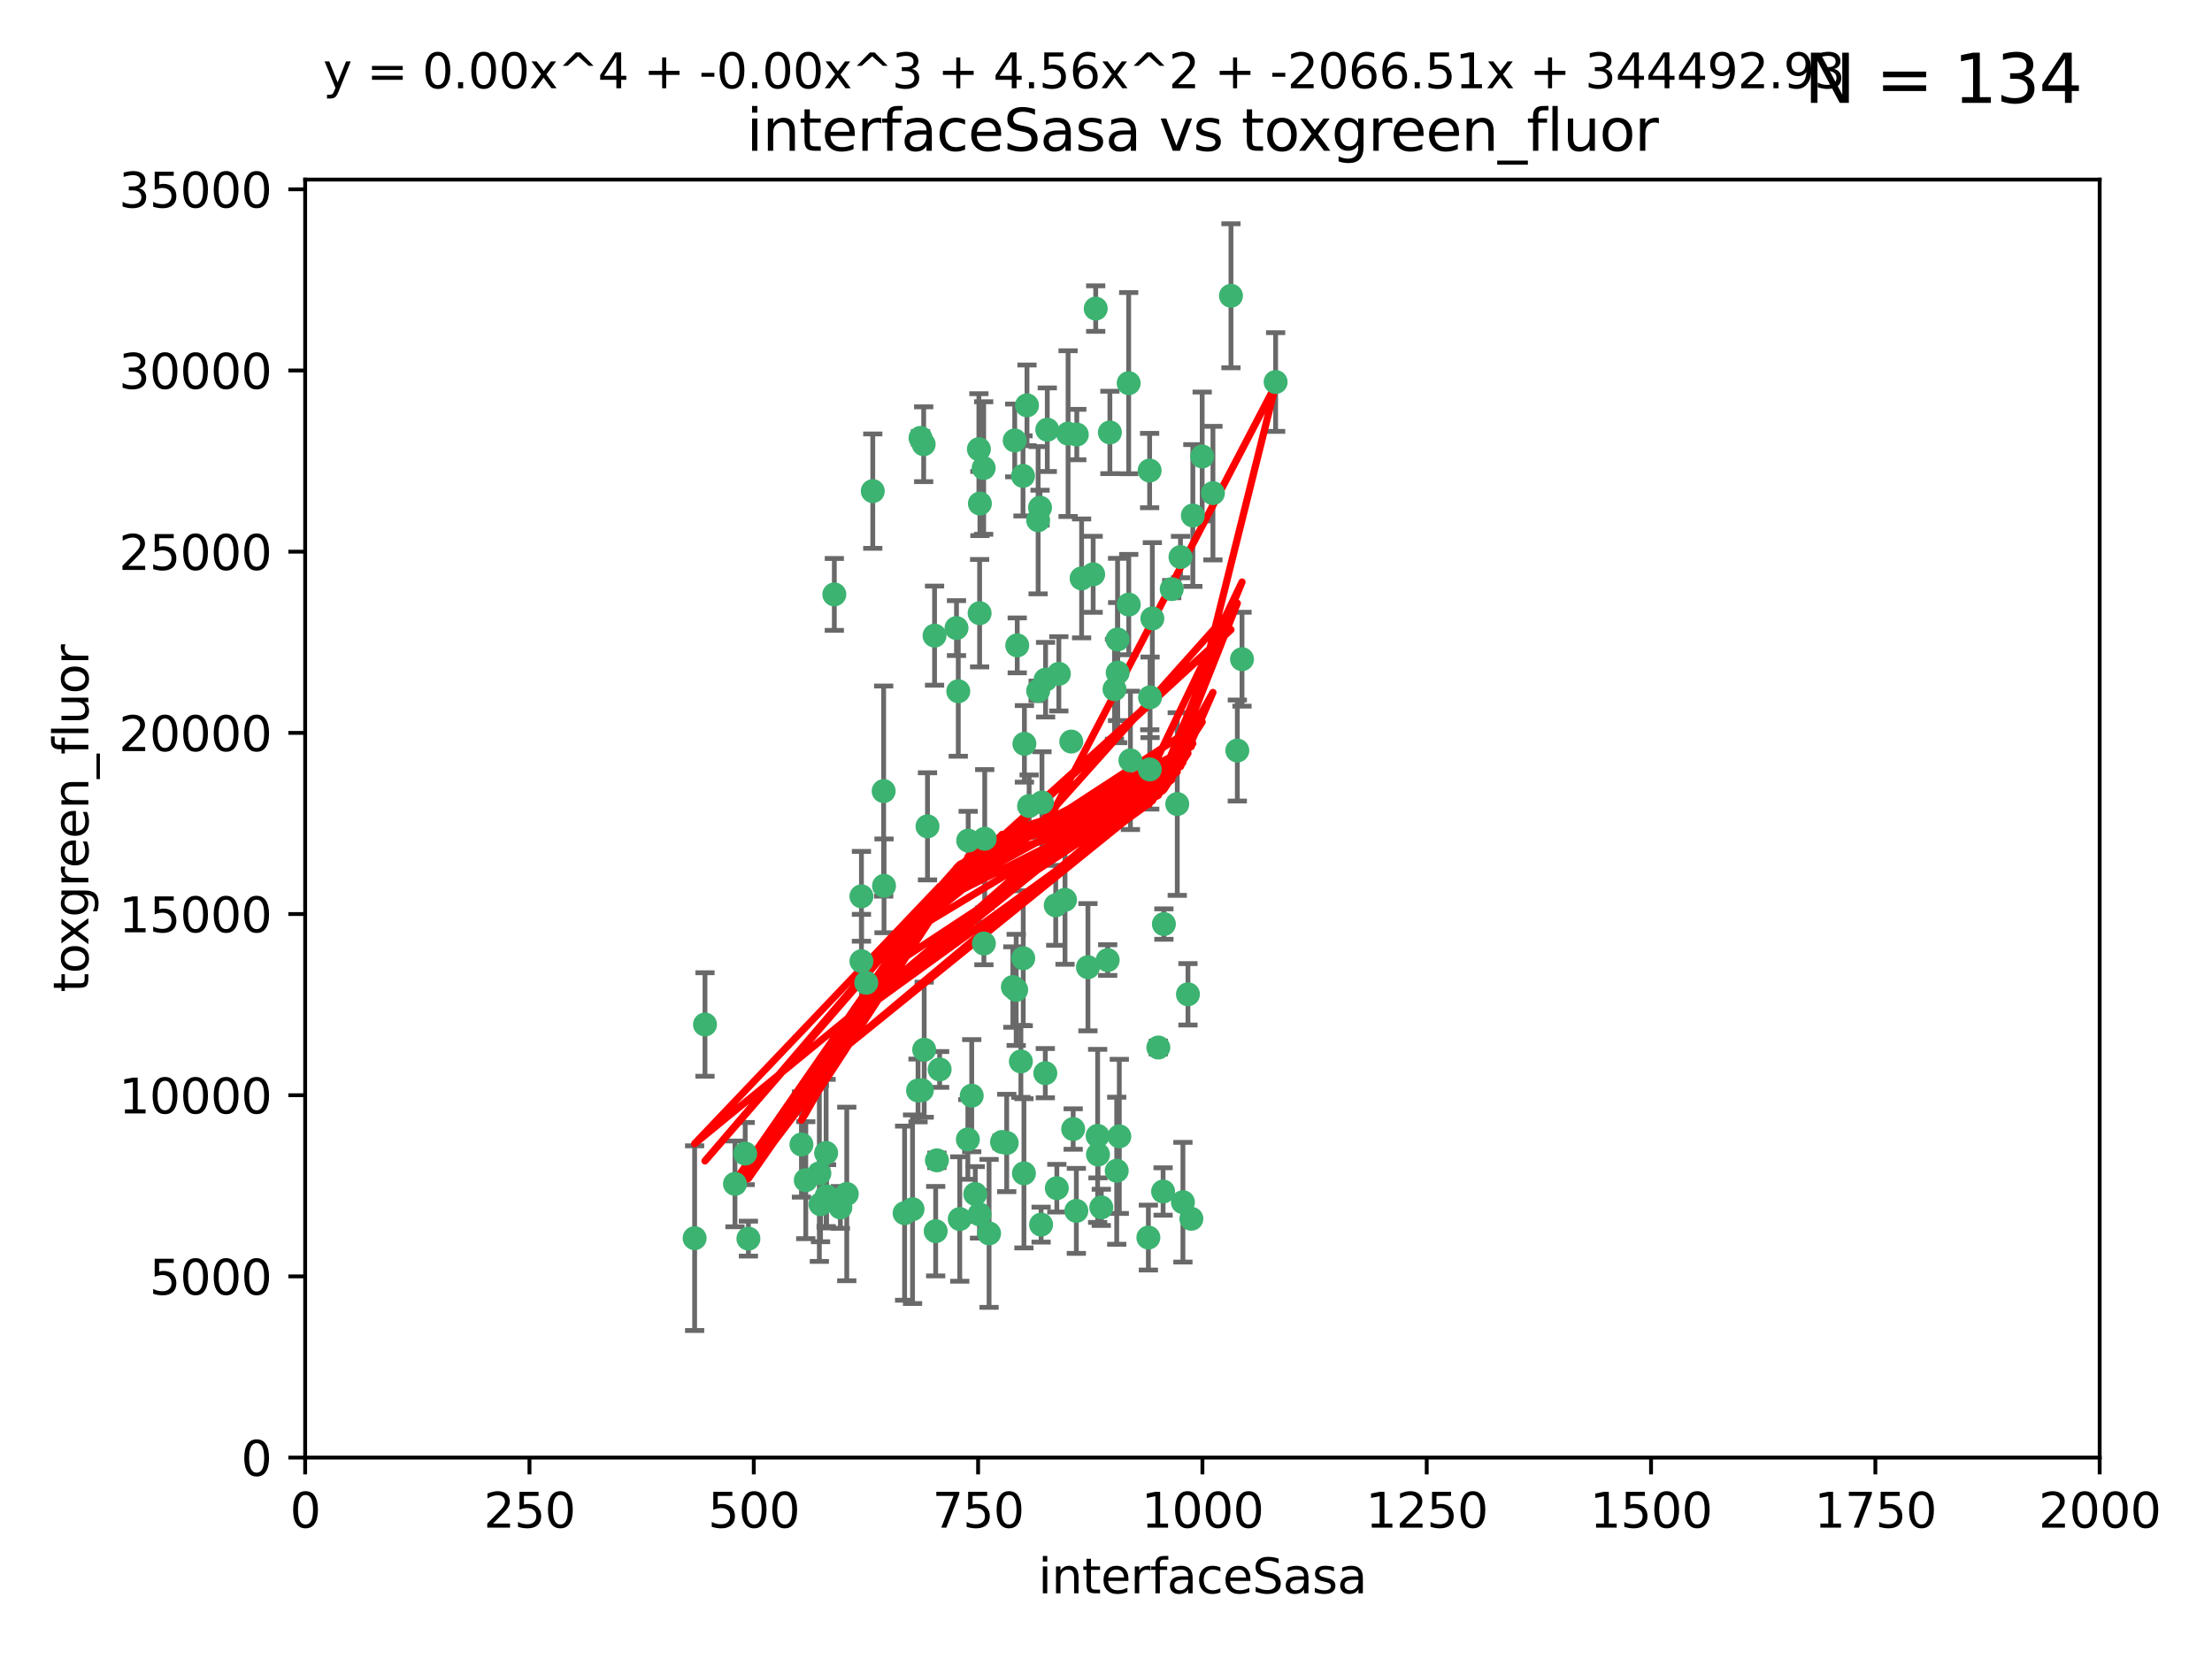 <?xml version="1.0" encoding="utf-8" standalone="no"?>
<!DOCTYPE svg PUBLIC "-//W3C//DTD SVG 1.1//EN"
  "http://www.w3.org/Graphics/SVG/1.1/DTD/svg11.dtd">
<svg xmlns:xlink="http://www.w3.org/1999/xlink" width="460.8pt" height="345.6pt" viewBox="0 0 460.8 345.6" xmlns="http://www.w3.org/2000/svg" version="1.1">
 <defs>
  <style type="text/css">*{stroke-linejoin: round; stroke-linecap: butt}</style>
 </defs>
 <g id="figure_1">
  <g id="patch_1">
   <path d="M 0 345.6 
L 460.8 345.6 
L 460.8 0 
L 0 0 
z
" style="fill: #ffffff"/>
  </g>
  <g id="axes_1">
   <g id="patch_2">
    <path d="M 63.571 303.64 
L 437.4 303.64 
L 437.4 37.411 
L 63.571 37.411 
z
" style="fill: #ffffff"/>
   </g>
   <g id="PathCollection_1">
    <defs>
     <path id="m3ac8e1ad69" d="M 0 1.118 
C 0.297 1.118 0.581 1 0.791 0.791 
C 1 0.581 1.118 0.297 1.118 0 
C 1.118 -0.297 1 -0.581 0.791 -0.791 
C 0.581 -1 0.297 -1.118 0 -1.118 
C -0.297 -1.118 -0.581 -1 -0.791 -0.791 
C -1 -0.581 -1.118 -0.297 -1.118 0 
C -1.118 0.297 -1 0.581 -0.791 0.791 
C -0.581 1 -0.297 1.118 0 1.118 
z
" style="stroke: #3cb371"/>
    </defs>
    <g clip-path="url(#p33f04305b0)">
     <use xlink:href="#m3ac8e1ad69" x="239.489" y="98.026" style="fill: #3cb371; stroke: #3cb371"/>
     <use xlink:href="#m3ac8e1ad69" x="250.437" y="95.094" style="fill: #3cb371; stroke: #3cb371"/>
     <use xlink:href="#m3ac8e1ad69" x="218.168" y="89.516" style="fill: #3cb371; stroke: #3cb371"/>
     <use xlink:href="#m3ac8e1ad69" x="265.738" y="79.578" style="fill: #3cb371; stroke: #3cb371"/>
     <use xlink:href="#m3ac8e1ad69" x="245.919" y="116.045" style="fill: #3cb371; stroke: #3cb371"/>
     <use xlink:href="#m3ac8e1ad69" x="252.676" y="102.727" style="fill: #3cb371; stroke: #3cb371"/>
     <use xlink:href="#m3ac8e1ad69" x="240.054" y="128.839" style="fill: #3cb371; stroke: #3cb371"/>
     <use xlink:href="#m3ac8e1ad69" x="258.734" y="137.321" style="fill: #3cb371; stroke: #3cb371"/>
     <use xlink:href="#m3ac8e1ad69" x="235.488" y="158.394" style="fill: #3cb371; stroke: #3cb371"/>
     <use xlink:href="#m3ac8e1ad69" x="211.385" y="91.754" style="fill: #3cb371; stroke: #3cb371"/>
     <use xlink:href="#m3ac8e1ad69" x="229.419" y="251.518" style="fill: #3cb371; stroke: #3cb371"/>
     <use xlink:href="#m3ac8e1ad69" x="235.142" y="125.947" style="fill: #3cb371; stroke: #3cb371"/>
     <use xlink:href="#m3ac8e1ad69" x="223.161" y="154.483" style="fill: #3cb371; stroke: #3cb371"/>
     <use xlink:href="#m3ac8e1ad69" x="248.491" y="107.386" style="fill: #3cb371; stroke: #3cb371"/>
     <use xlink:href="#m3ac8e1ad69" x="227.725" y="119.635" style="fill: #3cb371; stroke: #3cb371"/>
     <use xlink:href="#m3ac8e1ad69" x="235.125" y="79.819" style="fill: #3cb371; stroke: #3cb371"/>
     <use xlink:href="#m3ac8e1ad69" x="244.091" y="122.72" style="fill: #3cb371; stroke: #3cb371"/>
     <use xlink:href="#m3ac8e1ad69" x="211.908" y="134.443" style="fill: #3cb371; stroke: #3cb371"/>
     <use xlink:href="#m3ac8e1ad69" x="231.211" y="90.084" style="fill: #3cb371; stroke: #3cb371"/>
     <use xlink:href="#m3ac8e1ad69" x="213.404" y="154.954" style="fill: #3cb371; stroke: #3cb371"/>
     <use xlink:href="#m3ac8e1ad69" x="204.131" y="104.896" style="fill: #3cb371; stroke: #3cb371"/>
     <use xlink:href="#m3ac8e1ad69" x="242.295" y="248.209" style="fill: #3cb371; stroke: #3cb371"/>
     <use xlink:href="#m3ac8e1ad69" x="257.757" y="156.348" style="fill: #3cb371; stroke: #3cb371"/>
     <use xlink:href="#m3ac8e1ad69" x="216.658" y="105.756" style="fill: #3cb371; stroke: #3cb371"/>
     <use xlink:href="#m3ac8e1ad69" x="204.916" y="97.498" style="fill: #3cb371; stroke: #3cb371"/>
     <use xlink:href="#m3ac8e1ad69" x="192.417" y="92.545" style="fill: #3cb371; stroke: #3cb371"/>
     <use xlink:href="#m3ac8e1ad69" x="216.269" y="143.916" style="fill: #3cb371; stroke: #3cb371"/>
     <use xlink:href="#m3ac8e1ad69" x="222.501" y="90.332" style="fill: #3cb371; stroke: #3cb371"/>
     <use xlink:href="#m3ac8e1ad69" x="241.301" y="218.219" style="fill: #3cb371; stroke: #3cb371"/>
     <use xlink:href="#m3ac8e1ad69" x="230.751" y="200.005" style="fill: #3cb371; stroke: #3cb371"/>
     <use xlink:href="#m3ac8e1ad69" x="199.256" y="130.84" style="fill: #3cb371; stroke: #3cb371"/>
     <use xlink:href="#m3ac8e1ad69" x="211.69" y="206.213" style="fill: #3cb371; stroke: #3cb371"/>
     <use xlink:href="#m3ac8e1ad69" x="216.882" y="255.109" style="fill: #3cb371; stroke: #3cb371"/>
     <use xlink:href="#m3ac8e1ad69" x="213.159" y="199.62" style="fill: #3cb371; stroke: #3cb371"/>
     <use xlink:href="#m3ac8e1ad69" x="191.759" y="91.225" style="fill: #3cb371; stroke: #3cb371"/>
     <use xlink:href="#m3ac8e1ad69" x="216.26" y="108.373" style="fill: #3cb371; stroke: #3cb371"/>
     <use xlink:href="#m3ac8e1ad69" x="220.577" y="140.37" style="fill: #3cb371; stroke: #3cb371"/>
     <use xlink:href="#m3ac8e1ad69" x="217.06" y="167.179" style="fill: #3cb371; stroke: #3cb371"/>
     <use xlink:href="#m3ac8e1ad69" x="214.383" y="167.916" style="fill: #3cb371; stroke: #3cb371"/>
     <use xlink:href="#m3ac8e1ad69" x="203.92" y="93.572" style="fill: #3cb371; stroke: #3cb371"/>
     <use xlink:href="#m3ac8e1ad69" x="181.815" y="102.308" style="fill: #3cb371; stroke: #3cb371"/>
     <use xlink:href="#m3ac8e1ad69" x="204.073" y="127.738" style="fill: #3cb371; stroke: #3cb371"/>
     <use xlink:href="#m3ac8e1ad69" x="239.579" y="145.262" style="fill: #3cb371; stroke: #3cb371"/>
     <use xlink:href="#m3ac8e1ad69" x="221.863" y="187.448" style="fill: #3cb371; stroke: #3cb371"/>
     <use xlink:href="#m3ac8e1ad69" x="232.833" y="140.122" style="fill: #3cb371; stroke: #3cb371"/>
     <use xlink:href="#m3ac8e1ad69" x="232.635" y="243.887" style="fill: #3cb371; stroke: #3cb371"/>
     <use xlink:href="#m3ac8e1ad69" x="210.998" y="205.621" style="fill: #3cb371; stroke: #3cb371"/>
     <use xlink:href="#m3ac8e1ad69" x="256.433" y="61.614" style="fill: #3cb371; stroke: #3cb371"/>
     <use xlink:href="#m3ac8e1ad69" x="209.716" y="238.101" style="fill: #3cb371; stroke: #3cb371"/>
     <use xlink:href="#m3ac8e1ad69" x="219.927" y="188.597" style="fill: #3cb371; stroke: #3cb371"/>
     <use xlink:href="#m3ac8e1ad69" x="213.94" y="84.44" style="fill: #3cb371; stroke: #3cb371"/>
     <use xlink:href="#m3ac8e1ad69" x="194.686" y="132.411" style="fill: #3cb371; stroke: #3cb371"/>
     <use xlink:href="#m3ac8e1ad69" x="199.937" y="253.947" style="fill: #3cb371; stroke: #3cb371"/>
     <use xlink:href="#m3ac8e1ad69" x="248.185" y="253.893" style="fill: #3cb371; stroke: #3cb371"/>
     <use xlink:href="#m3ac8e1ad69" x="220.157" y="247.522" style="fill: #3cb371; stroke: #3cb371"/>
     <use xlink:href="#m3ac8e1ad69" x="213.11" y="99.14" style="fill: #3cb371; stroke: #3cb371"/>
     <use xlink:href="#m3ac8e1ad69" x="225.318" y="120.494" style="fill: #3cb371; stroke: #3cb371"/>
     <use xlink:href="#m3ac8e1ad69" x="180.458" y="204.723" style="fill: #3cb371; stroke: #3cb371"/>
     <use xlink:href="#m3ac8e1ad69" x="199.626" y="143.999" style="fill: #3cb371; stroke: #3cb371"/>
     <use xlink:href="#m3ac8e1ad69" x="246.424" y="250.441" style="fill: #3cb371; stroke: #3cb371"/>
     <use xlink:href="#m3ac8e1ad69" x="193.215" y="172.143" style="fill: #3cb371; stroke: #3cb371"/>
     <use xlink:href="#m3ac8e1ad69" x="232.811" y="133.213" style="fill: #3cb371; stroke: #3cb371"/>
     <use xlink:href="#m3ac8e1ad69" x="224.314" y="90.523" style="fill: #3cb371; stroke: #3cb371"/>
     <use xlink:href="#m3ac8e1ad69" x="239.516" y="160.289" style="fill: #3cb371; stroke: #3cb371"/>
     <use xlink:href="#m3ac8e1ad69" x="204.964" y="196.552" style="fill: #3cb371; stroke: #3cb371"/>
     <use xlink:href="#m3ac8e1ad69" x="190.099" y="251.902" style="fill: #3cb371; stroke: #3cb371"/>
     <use xlink:href="#m3ac8e1ad69" x="212.669" y="221.118" style="fill: #3cb371; stroke: #3cb371"/>
     <use xlink:href="#m3ac8e1ad69" x="205.136" y="174.728" style="fill: #3cb371; stroke: #3cb371"/>
     <use xlink:href="#m3ac8e1ad69" x="228.258" y="64.285" style="fill: #3cb371; stroke: #3cb371"/>
     <use xlink:href="#m3ac8e1ad69" x="223.562" y="235.198" style="fill: #3cb371; stroke: #3cb371"/>
     <use xlink:href="#m3ac8e1ad69" x="201.621" y="237.366" style="fill: #3cb371; stroke: #3cb371"/>
     <use xlink:href="#m3ac8e1ad69" x="213.303" y="244.424" style="fill: #3cb371; stroke: #3cb371"/>
     <use xlink:href="#m3ac8e1ad69" x="217.815" y="141.593" style="fill: #3cb371; stroke: #3cb371"/>
     <use xlink:href="#m3ac8e1ad69" x="201.69" y="175.112" style="fill: #3cb371; stroke: #3cb371"/>
     <use xlink:href="#m3ac8e1ad69" x="247.473" y="207.131" style="fill: #3cb371; stroke: #3cb371"/>
     <use xlink:href="#m3ac8e1ad69" x="242.461" y="192.502" style="fill: #3cb371; stroke: #3cb371"/>
     <use xlink:href="#m3ac8e1ad69" x="175.066" y="251.524" style="fill: #3cb371; stroke: #3cb371"/>
     <use xlink:href="#m3ac8e1ad69" x="233.172" y="236.725" style="fill: #3cb371; stroke: #3cb371"/>
     <use xlink:href="#m3ac8e1ad69" x="206.043" y="256.937" style="fill: #3cb371; stroke: #3cb371"/>
     <use xlink:href="#m3ac8e1ad69" x="192.525" y="218.674" style="fill: #3cb371; stroke: #3cb371"/>
     <use xlink:href="#m3ac8e1ad69" x="184.082" y="164.794" style="fill: #3cb371; stroke: #3cb371"/>
     <use xlink:href="#m3ac8e1ad69" x="232.174" y="143.576" style="fill: #3cb371; stroke: #3cb371"/>
     <use xlink:href="#m3ac8e1ad69" x="239.228" y="257.808" style="fill: #3cb371; stroke: #3cb371"/>
     <use xlink:href="#m3ac8e1ad69" x="179.453" y="200.236" style="fill: #3cb371; stroke: #3cb371"/>
     <use xlink:href="#m3ac8e1ad69" x="228.658" y="236.622" style="fill: #3cb371; stroke: #3cb371"/>
     <use xlink:href="#m3ac8e1ad69" x="192.041" y="227.118" style="fill: #3cb371; stroke: #3cb371"/>
     <use xlink:href="#m3ac8e1ad69" x="167.858" y="245.856" style="fill: #3cb371; stroke: #3cb371"/>
     <use xlink:href="#m3ac8e1ad69" x="166.957" y="238.42" style="fill: #3cb371; stroke: #3cb371"/>
     <use xlink:href="#m3ac8e1ad69" x="179.453" y="186.718" style="fill: #3cb371; stroke: #3cb371"/>
     <use xlink:href="#m3ac8e1ad69" x="224.222" y="252.246" style="fill: #3cb371; stroke: #3cb371"/>
     <use xlink:href="#m3ac8e1ad69" x="228.736" y="240.511" style="fill: #3cb371; stroke: #3cb371"/>
     <use xlink:href="#m3ac8e1ad69" x="245.245" y="167.495" style="fill: #3cb371; stroke: #3cb371"/>
     <use xlink:href="#m3ac8e1ad69" x="188.445" y="252.723" style="fill: #3cb371; stroke: #3cb371"/>
     <use xlink:href="#m3ac8e1ad69" x="217.757" y="223.562" style="fill: #3cb371; stroke: #3cb371"/>
     <use xlink:href="#m3ac8e1ad69" x="203.168" y="248.738" style="fill: #3cb371; stroke: #3cb371"/>
     <use xlink:href="#m3ac8e1ad69" x="170.686" y="244.428" style="fill: #3cb371; stroke: #3cb371"/>
     <use xlink:href="#m3ac8e1ad69" x="172.183" y="249.211" style="fill: #3cb371; stroke: #3cb371"/>
     <use xlink:href="#m3ac8e1ad69" x="191.245" y="227.169" style="fill: #3cb371; stroke: #3cb371"/>
     <use xlink:href="#m3ac8e1ad69" x="170.933" y="250.868" style="fill: #3cb371; stroke: #3cb371"/>
     <use xlink:href="#m3ac8e1ad69" x="176.398" y="248.727" style="fill: #3cb371; stroke: #3cb371"/>
     <use xlink:href="#m3ac8e1ad69" x="173.806" y="123.828" style="fill: #3cb371; stroke: #3cb371"/>
     <use xlink:href="#m3ac8e1ad69" x="155.238" y="240.314" style="fill: #3cb371; stroke: #3cb371"/>
     <use xlink:href="#m3ac8e1ad69" x="195.181" y="241.718" style="fill: #3cb371; stroke: #3cb371"/>
     <use xlink:href="#m3ac8e1ad69" x="204.052" y="252.978" style="fill: #3cb371; stroke: #3cb371"/>
     <use xlink:href="#m3ac8e1ad69" x="155.909" y="258.029" style="fill: #3cb371; stroke: #3cb371"/>
     <use xlink:href="#m3ac8e1ad69" x="195.744" y="222.785" style="fill: #3cb371; stroke: #3cb371"/>
     <use xlink:href="#m3ac8e1ad69" x="144.707" y="257.933" style="fill: #3cb371; stroke: #3cb371"/>
     <use xlink:href="#m3ac8e1ad69" x="226.639" y="201.488" style="fill: #3cb371; stroke: #3cb371"/>
     <use xlink:href="#m3ac8e1ad69" x="208.742" y="237.895" style="fill: #3cb371; stroke: #3cb371"/>
     <use xlink:href="#m3ac8e1ad69" x="184.157" y="184.534" style="fill: #3cb371; stroke: #3cb371"/>
     <use xlink:href="#m3ac8e1ad69" x="172.097" y="240.178" style="fill: #3cb371; stroke: #3cb371"/>
     <use xlink:href="#m3ac8e1ad69" x="153.109" y="246.624" style="fill: #3cb371; stroke: #3cb371"/>
     <use xlink:href="#m3ac8e1ad69" x="194.92" y="256.474" style="fill: #3cb371; stroke: #3cb371"/>
     <use xlink:href="#m3ac8e1ad69" x="146.862" y="213.42" style="fill: #3cb371; stroke: #3cb371"/>
     <use xlink:href="#m3ac8e1ad69" x="202.428" y="228.248" style="fill: #3cb371; stroke: #3cb371"/>
    </g>
   </g>
   <g id="matplotlib.axis_1">
    <g id="xtick_1">
     <g id="line2d_1">
      <defs>
       <path id="m1887122342" d="M 0 0 
L 0 3.5 
" style="stroke: #000000; stroke-width: 0.8"/>
      </defs>
      <g>
       <use xlink:href="#m1887122342" x="63.571" y="303.64" style="stroke: #000000; stroke-width: 0.8"/>
      </g>
     </g>
     <g id="text_1">
      <!-- 0 -->
      <g transform="translate(60.39 318.238)scale(0.1 -0.1)">
       <defs>
        <path id="DejaVuSans-30" d="M 2034 4250 
Q 1547 4250 1301 3770 
Q 1056 3291 1056 2328 
Q 1056 1369 1301 889 
Q 1547 409 2034 409 
Q 2525 409 2770 889 
Q 3016 1369 3016 2328 
Q 3016 3291 2770 3770 
Q 2525 4250 2034 4250 
z
M 2034 4750 
Q 2819 4750 3233 4129 
Q 3647 3509 3647 2328 
Q 3647 1150 3233 529 
Q 2819 -91 2034 -91 
Q 1250 -91 836 529 
Q 422 1150 422 2328 
Q 422 3509 836 4129 
Q 1250 4750 2034 4750 
z
" transform="scale(0.016)"/>
       </defs>
       <use xlink:href="#DejaVuSans-30"/>
      </g>
     </g>
    </g>
    <g id="xtick_2">
     <g id="line2d_2">
      <g>
       <use xlink:href="#m1887122342" x="110.3" y="303.64" style="stroke: #000000; stroke-width: 0.8"/>
      </g>
     </g>
     <g id="text_2">
      <!-- 250 -->
      <g transform="translate(100.756 318.238)scale(0.1 -0.1)">
       <defs>
        <path id="DejaVuSans-32" d="M 1228 531 
L 3431 531 
L 3431 0 
L 469 0 
L 469 531 
Q 828 903 1448 1529 
Q 2069 2156 2228 2338 
Q 2531 2678 2651 2914 
Q 2772 3150 2772 3378 
Q 2772 3750 2511 3984 
Q 2250 4219 1831 4219 
Q 1534 4219 1204 4116 
Q 875 4013 500 3803 
L 500 4441 
Q 881 4594 1212 4672 
Q 1544 4750 1819 4750 
Q 2544 4750 2975 4387 
Q 3406 4025 3406 3419 
Q 3406 3131 3298 2873 
Q 3191 2616 2906 2266 
Q 2828 2175 2409 1742 
Q 1991 1309 1228 531 
z
" transform="scale(0.016)"/>
        <path id="DejaVuSans-35" d="M 691 4666 
L 3169 4666 
L 3169 4134 
L 1269 4134 
L 1269 2991 
Q 1406 3038 1543 3061 
Q 1681 3084 1819 3084 
Q 2600 3084 3056 2656 
Q 3513 2228 3513 1497 
Q 3513 744 3044 326 
Q 2575 -91 1722 -91 
Q 1428 -91 1123 -41 
Q 819 9 494 109 
L 494 744 
Q 775 591 1075 516 
Q 1375 441 1709 441 
Q 2250 441 2565 725 
Q 2881 1009 2881 1497 
Q 2881 1984 2565 2268 
Q 2250 2553 1709 2553 
Q 1456 2553 1204 2497 
Q 953 2441 691 2322 
L 691 4666 
z
" transform="scale(0.016)"/>
       </defs>
       <use xlink:href="#DejaVuSans-32"/>
       <use xlink:href="#DejaVuSans-35" x="63.623"/>
       <use xlink:href="#DejaVuSans-30" x="127.246"/>
      </g>
     </g>
    </g>
    <g id="xtick_3">
     <g id="line2d_3">
      <g>
       <use xlink:href="#m1887122342" x="157.028" y="303.64" style="stroke: #000000; stroke-width: 0.8"/>
      </g>
     </g>
     <g id="text_3">
      <!-- 500 -->
      <g transform="translate(147.485 318.238)scale(0.1 -0.1)">
       <use xlink:href="#DejaVuSans-35"/>
       <use xlink:href="#DejaVuSans-30" x="63.623"/>
       <use xlink:href="#DejaVuSans-30" x="127.246"/>
      </g>
     </g>
    </g>
    <g id="xtick_4">
     <g id="line2d_4">
      <g>
       <use xlink:href="#m1887122342" x="203.757" y="303.64" style="stroke: #000000; stroke-width: 0.8"/>
      </g>
     </g>
     <g id="text_4">
      <!-- 750 -->
      <g transform="translate(194.213 318.238)scale(0.1 -0.1)">
       <defs>
        <path id="DejaVuSans-37" d="M 525 4666 
L 3525 4666 
L 3525 4397 
L 1831 0 
L 1172 0 
L 2766 4134 
L 525 4134 
L 525 4666 
z
" transform="scale(0.016)"/>
       </defs>
       <use xlink:href="#DejaVuSans-37"/>
       <use xlink:href="#DejaVuSans-35" x="63.623"/>
       <use xlink:href="#DejaVuSans-30" x="127.246"/>
      </g>
     </g>
    </g>
    <g id="xtick_5">
     <g id="line2d_5">
      <g>
       <use xlink:href="#m1887122342" x="250.486" y="303.64" style="stroke: #000000; stroke-width: 0.8"/>
      </g>
     </g>
     <g id="text_5">
      <!-- 1000 -->
      <g transform="translate(237.761 318.238)scale(0.1 -0.1)">
       <defs>
        <path id="DejaVuSans-31" d="M 794 531 
L 1825 531 
L 1825 4091 
L 703 3866 
L 703 4441 
L 1819 4666 
L 2450 4666 
L 2450 531 
L 3481 531 
L 3481 0 
L 794 0 
L 794 531 
z
" transform="scale(0.016)"/>
       </defs>
       <use xlink:href="#DejaVuSans-31"/>
       <use xlink:href="#DejaVuSans-30" x="63.623"/>
       <use xlink:href="#DejaVuSans-30" x="127.246"/>
       <use xlink:href="#DejaVuSans-30" x="190.869"/>
      </g>
     </g>
    </g>
    <g id="xtick_6">
     <g id="line2d_6">
      <g>
       <use xlink:href="#m1887122342" x="297.214" y="303.64" style="stroke: #000000; stroke-width: 0.8"/>
      </g>
     </g>
     <g id="text_6">
      <!-- 1250 -->
      <g transform="translate(284.489 318.238)scale(0.1 -0.1)">
       <use xlink:href="#DejaVuSans-31"/>
       <use xlink:href="#DejaVuSans-32" x="63.623"/>
       <use xlink:href="#DejaVuSans-35" x="127.246"/>
       <use xlink:href="#DejaVuSans-30" x="190.869"/>
      </g>
     </g>
    </g>
    <g id="xtick_7">
     <g id="line2d_7">
      <g>
       <use xlink:href="#m1887122342" x="343.943" y="303.64" style="stroke: #000000; stroke-width: 0.8"/>
      </g>
     </g>
     <g id="text_7">
      <!-- 1500 -->
      <g transform="translate(331.218 318.238)scale(0.1 -0.1)">
       <use xlink:href="#DejaVuSans-31"/>
       <use xlink:href="#DejaVuSans-35" x="63.623"/>
       <use xlink:href="#DejaVuSans-30" x="127.246"/>
       <use xlink:href="#DejaVuSans-30" x="190.869"/>
      </g>
     </g>
    </g>
    <g id="xtick_8">
     <g id="line2d_8">
      <g>
       <use xlink:href="#m1887122342" x="390.671" y="303.64" style="stroke: #000000; stroke-width: 0.8"/>
      </g>
     </g>
     <g id="text_8">
      <!-- 1750 -->
      <g transform="translate(377.946 318.238)scale(0.1 -0.1)">
       <use xlink:href="#DejaVuSans-31"/>
       <use xlink:href="#DejaVuSans-37" x="63.623"/>
       <use xlink:href="#DejaVuSans-35" x="127.246"/>
       <use xlink:href="#DejaVuSans-30" x="190.869"/>
      </g>
     </g>
    </g>
    <g id="xtick_9">
     <g id="line2d_9">
      <g>
       <use xlink:href="#m1887122342" x="437.4" y="303.64" style="stroke: #000000; stroke-width: 0.8"/>
      </g>
     </g>
     <g id="text_9">
      <!-- 2000 -->
      <g transform="translate(424.675 318.238)scale(0.1 -0.1)">
       <use xlink:href="#DejaVuSans-32"/>
       <use xlink:href="#DejaVuSans-30" x="63.623"/>
       <use xlink:href="#DejaVuSans-30" x="127.246"/>
       <use xlink:href="#DejaVuSans-30" x="190.869"/>
      </g>
     </g>
    </g>
    <g id="text_10">
     <!-- interfaceSasa -->
     <g transform="translate(216.279 331.917)scale(0.1 -0.1)">
      <defs>
       <path id="DejaVuSans-69" d="M 603 3500 
L 1178 3500 
L 1178 0 
L 603 0 
L 603 3500 
z
M 603 4863 
L 1178 4863 
L 1178 4134 
L 603 4134 
L 603 4863 
z
" transform="scale(0.016)"/>
       <path id="DejaVuSans-6e" d="M 3513 2113 
L 3513 0 
L 2938 0 
L 2938 2094 
Q 2938 2591 2744 2837 
Q 2550 3084 2163 3084 
Q 1697 3084 1428 2787 
Q 1159 2491 1159 1978 
L 1159 0 
L 581 0 
L 581 3500 
L 1159 3500 
L 1159 2956 
Q 1366 3272 1645 3428 
Q 1925 3584 2291 3584 
Q 2894 3584 3203 3211 
Q 3513 2838 3513 2113 
z
" transform="scale(0.016)"/>
       <path id="DejaVuSans-74" d="M 1172 4494 
L 1172 3500 
L 2356 3500 
L 2356 3053 
L 1172 3053 
L 1172 1153 
Q 1172 725 1289 603 
Q 1406 481 1766 481 
L 2356 481 
L 2356 0 
L 1766 0 
Q 1100 0 847 248 
Q 594 497 594 1153 
L 594 3053 
L 172 3053 
L 172 3500 
L 594 3500 
L 594 4494 
L 1172 4494 
z
" transform="scale(0.016)"/>
       <path id="DejaVuSans-65" d="M 3597 1894 
L 3597 1613 
L 953 1613 
Q 991 1019 1311 708 
Q 1631 397 2203 397 
Q 2534 397 2845 478 
Q 3156 559 3463 722 
L 3463 178 
Q 3153 47 2828 -22 
Q 2503 -91 2169 -91 
Q 1331 -91 842 396 
Q 353 884 353 1716 
Q 353 2575 817 3079 
Q 1281 3584 2069 3584 
Q 2775 3584 3186 3129 
Q 3597 2675 3597 1894 
z
M 3022 2063 
Q 3016 2534 2758 2815 
Q 2500 3097 2075 3097 
Q 1594 3097 1305 2825 
Q 1016 2553 972 2059 
L 3022 2063 
z
" transform="scale(0.016)"/>
       <path id="DejaVuSans-72" d="M 2631 2963 
Q 2534 3019 2420 3045 
Q 2306 3072 2169 3072 
Q 1681 3072 1420 2755 
Q 1159 2438 1159 1844 
L 1159 0 
L 581 0 
L 581 3500 
L 1159 3500 
L 1159 2956 
Q 1341 3275 1631 3429 
Q 1922 3584 2338 3584 
Q 2397 3584 2469 3576 
Q 2541 3569 2628 3553 
L 2631 2963 
z
" transform="scale(0.016)"/>
       <path id="DejaVuSans-66" d="M 2375 4863 
L 2375 4384 
L 1825 4384 
Q 1516 4384 1395 4259 
Q 1275 4134 1275 3809 
L 1275 3500 
L 2222 3500 
L 2222 3053 
L 1275 3053 
L 1275 0 
L 697 0 
L 697 3053 
L 147 3053 
L 147 3500 
L 697 3500 
L 697 3744 
Q 697 4328 969 4595 
Q 1241 4863 1831 4863 
L 2375 4863 
z
" transform="scale(0.016)"/>
       <path id="DejaVuSans-61" d="M 2194 1759 
Q 1497 1759 1228 1600 
Q 959 1441 959 1056 
Q 959 750 1161 570 
Q 1363 391 1709 391 
Q 2188 391 2477 730 
Q 2766 1069 2766 1631 
L 2766 1759 
L 2194 1759 
z
M 3341 1997 
L 3341 0 
L 2766 0 
L 2766 531 
Q 2569 213 2275 61 
Q 1981 -91 1556 -91 
Q 1019 -91 701 211 
Q 384 513 384 1019 
Q 384 1609 779 1909 
Q 1175 2209 1959 2209 
L 2766 2209 
L 2766 2266 
Q 2766 2663 2505 2880 
Q 2244 3097 1772 3097 
Q 1472 3097 1187 3025 
Q 903 2953 641 2809 
L 641 3341 
Q 956 3463 1253 3523 
Q 1550 3584 1831 3584 
Q 2591 3584 2966 3190 
Q 3341 2797 3341 1997 
z
" transform="scale(0.016)"/>
       <path id="DejaVuSans-63" d="M 3122 3366 
L 3122 2828 
Q 2878 2963 2633 3030 
Q 2388 3097 2138 3097 
Q 1578 3097 1268 2742 
Q 959 2388 959 1747 
Q 959 1106 1268 751 
Q 1578 397 2138 397 
Q 2388 397 2633 464 
Q 2878 531 3122 666 
L 3122 134 
Q 2881 22 2623 -34 
Q 2366 -91 2075 -91 
Q 1284 -91 818 406 
Q 353 903 353 1747 
Q 353 2603 823 3093 
Q 1294 3584 2113 3584 
Q 2378 3584 2631 3529 
Q 2884 3475 3122 3366 
z
" transform="scale(0.016)"/>
       <path id="DejaVuSans-53" d="M 3425 4513 
L 3425 3897 
Q 3066 4069 2747 4153 
Q 2428 4238 2131 4238 
Q 1616 4238 1336 4038 
Q 1056 3838 1056 3469 
Q 1056 3159 1242 3001 
Q 1428 2844 1947 2747 
L 2328 2669 
Q 3034 2534 3370 2195 
Q 3706 1856 3706 1288 
Q 3706 609 3251 259 
Q 2797 -91 1919 -91 
Q 1588 -91 1214 -16 
Q 841 59 441 206 
L 441 856 
Q 825 641 1194 531 
Q 1563 422 1919 422 
Q 2459 422 2753 634 
Q 3047 847 3047 1241 
Q 3047 1584 2836 1778 
Q 2625 1972 2144 2069 
L 1759 2144 
Q 1053 2284 737 2584 
Q 422 2884 422 3419 
Q 422 4038 858 4394 
Q 1294 4750 2059 4750 
Q 2388 4750 2728 4690 
Q 3069 4631 3425 4513 
z
" transform="scale(0.016)"/>
       <path id="DejaVuSans-73" d="M 2834 3397 
L 2834 2853 
Q 2591 2978 2328 3040 
Q 2066 3103 1784 3103 
Q 1356 3103 1142 2972 
Q 928 2841 928 2578 
Q 928 2378 1081 2264 
Q 1234 2150 1697 2047 
L 1894 2003 
Q 2506 1872 2764 1633 
Q 3022 1394 3022 966 
Q 3022 478 2636 193 
Q 2250 -91 1575 -91 
Q 1294 -91 989 -36 
Q 684 19 347 128 
L 347 722 
Q 666 556 975 473 
Q 1284 391 1588 391 
Q 1994 391 2212 530 
Q 2431 669 2431 922 
Q 2431 1156 2273 1281 
Q 2116 1406 1581 1522 
L 1381 1569 
Q 847 1681 609 1914 
Q 372 2147 372 2553 
Q 372 3047 722 3315 
Q 1072 3584 1716 3584 
Q 2034 3584 2315 3537 
Q 2597 3491 2834 3397 
z
" transform="scale(0.016)"/>
      </defs>
      <use xlink:href="#DejaVuSans-69"/>
      <use xlink:href="#DejaVuSans-6e" x="27.783"/>
      <use xlink:href="#DejaVuSans-74" x="91.162"/>
      <use xlink:href="#DejaVuSans-65" x="130.371"/>
      <use xlink:href="#DejaVuSans-72" x="191.895"/>
      <use xlink:href="#DejaVuSans-66" x="233.008"/>
      <use xlink:href="#DejaVuSans-61" x="268.213"/>
      <use xlink:href="#DejaVuSans-63" x="329.492"/>
      <use xlink:href="#DejaVuSans-65" x="384.473"/>
      <use xlink:href="#DejaVuSans-53" x="445.996"/>
      <use xlink:href="#DejaVuSans-61" x="509.473"/>
      <use xlink:href="#DejaVuSans-73" x="570.752"/>
      <use xlink:href="#DejaVuSans-61" x="622.852"/>
     </g>
    </g>
   </g>
   <g id="matplotlib.axis_2">
    <g id="ytick_1">
     <g id="line2d_10">
      <defs>
       <path id="me1024b243f" d="M 0 0 
L -3.5 0 
" style="stroke: #000000; stroke-width: 0.8"/>
      </defs>
      <g>
       <use xlink:href="#me1024b243f" x="63.571" y="303.64" style="stroke: #000000; stroke-width: 0.8"/>
      </g>
     </g>
     <g id="text_11">
      <!-- 0 -->
      <g transform="translate(50.209 307.439)scale(0.1 -0.1)">
       <use xlink:href="#DejaVuSans-30"/>
      </g>
     </g>
    </g>
    <g id="ytick_2">
     <g id="line2d_11">
      <g>
       <use xlink:href="#me1024b243f" x="63.571" y="265.897" style="stroke: #000000; stroke-width: 0.8"/>
      </g>
     </g>
     <g id="text_12">
      <!-- 5000 -->
      <g transform="translate(31.121 269.696)scale(0.1 -0.1)">
       <use xlink:href="#DejaVuSans-35"/>
       <use xlink:href="#DejaVuSans-30" x="63.623"/>
       <use xlink:href="#DejaVuSans-30" x="127.246"/>
       <use xlink:href="#DejaVuSans-30" x="190.869"/>
      </g>
     </g>
    </g>
    <g id="ytick_3">
     <g id="line2d_12">
      <g>
       <use xlink:href="#me1024b243f" x="63.571" y="228.154" style="stroke: #000000; stroke-width: 0.8"/>
      </g>
     </g>
     <g id="text_13">
      <!-- 10000 -->
      <g transform="translate(24.759 231.953)scale(0.1 -0.1)">
       <use xlink:href="#DejaVuSans-31"/>
       <use xlink:href="#DejaVuSans-30" x="63.623"/>
       <use xlink:href="#DejaVuSans-30" x="127.246"/>
       <use xlink:href="#DejaVuSans-30" x="190.869"/>
       <use xlink:href="#DejaVuSans-30" x="254.492"/>
      </g>
     </g>
    </g>
    <g id="ytick_4">
     <g id="line2d_13">
      <g>
       <use xlink:href="#me1024b243f" x="63.571" y="190.411" style="stroke: #000000; stroke-width: 0.8"/>
      </g>
     </g>
     <g id="text_14">
      <!-- 15000 -->
      <g transform="translate(24.759 194.21)scale(0.1 -0.1)">
       <use xlink:href="#DejaVuSans-31"/>
       <use xlink:href="#DejaVuSans-35" x="63.623"/>
       <use xlink:href="#DejaVuSans-30" x="127.246"/>
       <use xlink:href="#DejaVuSans-30" x="190.869"/>
       <use xlink:href="#DejaVuSans-30" x="254.492"/>
      </g>
     </g>
    </g>
    <g id="ytick_5">
     <g id="line2d_14">
      <g>
       <use xlink:href="#me1024b243f" x="63.571" y="152.668" style="stroke: #000000; stroke-width: 0.8"/>
      </g>
     </g>
     <g id="text_15">
      <!-- 20000 -->
      <g transform="translate(24.759 156.467)scale(0.1 -0.1)">
       <use xlink:href="#DejaVuSans-32"/>
       <use xlink:href="#DejaVuSans-30" x="63.623"/>
       <use xlink:href="#DejaVuSans-30" x="127.246"/>
       <use xlink:href="#DejaVuSans-30" x="190.869"/>
       <use xlink:href="#DejaVuSans-30" x="254.492"/>
      </g>
     </g>
    </g>
    <g id="ytick_6">
     <g id="line2d_15">
      <g>
       <use xlink:href="#me1024b243f" x="63.571" y="114.925" style="stroke: #000000; stroke-width: 0.8"/>
      </g>
     </g>
     <g id="text_16">
      <!-- 25000 -->
      <g transform="translate(24.759 118.724)scale(0.1 -0.1)">
       <use xlink:href="#DejaVuSans-32"/>
       <use xlink:href="#DejaVuSans-35" x="63.623"/>
       <use xlink:href="#DejaVuSans-30" x="127.246"/>
       <use xlink:href="#DejaVuSans-30" x="190.869"/>
       <use xlink:href="#DejaVuSans-30" x="254.492"/>
      </g>
     </g>
    </g>
    <g id="ytick_7">
     <g id="line2d_16">
      <g>
       <use xlink:href="#me1024b243f" x="63.571" y="77.181" style="stroke: #000000; stroke-width: 0.8"/>
      </g>
     </g>
     <g id="text_17">
      <!-- 30000 -->
      <g transform="translate(24.759 80.981)scale(0.1 -0.1)">
       <defs>
        <path id="DejaVuSans-33" d="M 2597 2516 
Q 3050 2419 3304 2112 
Q 3559 1806 3559 1356 
Q 3559 666 3084 287 
Q 2609 -91 1734 -91 
Q 1441 -91 1130 -33 
Q 819 25 488 141 
L 488 750 
Q 750 597 1062 519 
Q 1375 441 1716 441 
Q 2309 441 2620 675 
Q 2931 909 2931 1356 
Q 2931 1769 2642 2001 
Q 2353 2234 1838 2234 
L 1294 2234 
L 1294 2753 
L 1863 2753 
Q 2328 2753 2575 2939 
Q 2822 3125 2822 3475 
Q 2822 3834 2567 4026 
Q 2313 4219 1838 4219 
Q 1578 4219 1281 4162 
Q 984 4106 628 3988 
L 628 4550 
Q 988 4650 1302 4700 
Q 1616 4750 1894 4750 
Q 2613 4750 3031 4423 
Q 3450 4097 3450 3541 
Q 3450 3153 3228 2886 
Q 3006 2619 2597 2516 
z
" transform="scale(0.016)"/>
       </defs>
       <use xlink:href="#DejaVuSans-33"/>
       <use xlink:href="#DejaVuSans-30" x="63.623"/>
       <use xlink:href="#DejaVuSans-30" x="127.246"/>
       <use xlink:href="#DejaVuSans-30" x="190.869"/>
       <use xlink:href="#DejaVuSans-30" x="254.492"/>
      </g>
     </g>
    </g>
    <g id="ytick_8">
     <g id="line2d_17">
      <g>
       <use xlink:href="#me1024b243f" x="63.571" y="39.438" style="stroke: #000000; stroke-width: 0.8"/>
      </g>
     </g>
     <g id="text_18">
      <!-- 35000 -->
      <g transform="translate(24.759 43.238)scale(0.1 -0.1)">
       <use xlink:href="#DejaVuSans-33"/>
       <use xlink:href="#DejaVuSans-35" x="63.623"/>
       <use xlink:href="#DejaVuSans-30" x="127.246"/>
       <use xlink:href="#DejaVuSans-30" x="190.869"/>
       <use xlink:href="#DejaVuSans-30" x="254.492"/>
      </g>
     </g>
    </g>
    <g id="text_19">
     <!-- toxgreen_fluor -->
     <g transform="translate(18.401 206.72)rotate(-90)scale(0.1 -0.1)">
      <defs>
       <path id="DejaVuSans-6f" d="M 1959 3097 
Q 1497 3097 1228 2736 
Q 959 2375 959 1747 
Q 959 1119 1226 758 
Q 1494 397 1959 397 
Q 2419 397 2687 759 
Q 2956 1122 2956 1747 
Q 2956 2369 2687 2733 
Q 2419 3097 1959 3097 
z
M 1959 3584 
Q 2709 3584 3137 3096 
Q 3566 2609 3566 1747 
Q 3566 888 3137 398 
Q 2709 -91 1959 -91 
Q 1206 -91 779 398 
Q 353 888 353 1747 
Q 353 2609 779 3096 
Q 1206 3584 1959 3584 
z
" transform="scale(0.016)"/>
       <path id="DejaVuSans-78" d="M 3513 3500 
L 2247 1797 
L 3578 0 
L 2900 0 
L 1881 1375 
L 863 0 
L 184 0 
L 1544 1831 
L 300 3500 
L 978 3500 
L 1906 2253 
L 2834 3500 
L 3513 3500 
z
" transform="scale(0.016)"/>
       <path id="DejaVuSans-67" d="M 2906 1791 
Q 2906 2416 2648 2759 
Q 2391 3103 1925 3103 
Q 1463 3103 1205 2759 
Q 947 2416 947 1791 
Q 947 1169 1205 825 
Q 1463 481 1925 481 
Q 2391 481 2648 825 
Q 2906 1169 2906 1791 
z
M 3481 434 
Q 3481 -459 3084 -895 
Q 2688 -1331 1869 -1331 
Q 1566 -1331 1297 -1286 
Q 1028 -1241 775 -1147 
L 775 -588 
Q 1028 -725 1275 -790 
Q 1522 -856 1778 -856 
Q 2344 -856 2625 -561 
Q 2906 -266 2906 331 
L 2906 616 
Q 2728 306 2450 153 
Q 2172 0 1784 0 
Q 1141 0 747 490 
Q 353 981 353 1791 
Q 353 2603 747 3093 
Q 1141 3584 1784 3584 
Q 2172 3584 2450 3431 
Q 2728 3278 2906 2969 
L 2906 3500 
L 3481 3500 
L 3481 434 
z
" transform="scale(0.016)"/>
       <path id="DejaVuSans-5f" d="M 3263 -1063 
L 3263 -1509 
L -63 -1509 
L -63 -1063 
L 3263 -1063 
z
" transform="scale(0.016)"/>
       <path id="DejaVuSans-6c" d="M 603 4863 
L 1178 4863 
L 1178 0 
L 603 0 
L 603 4863 
z
" transform="scale(0.016)"/>
       <path id="DejaVuSans-75" d="M 544 1381 
L 544 3500 
L 1119 3500 
L 1119 1403 
Q 1119 906 1312 657 
Q 1506 409 1894 409 
Q 2359 409 2629 706 
Q 2900 1003 2900 1516 
L 2900 3500 
L 3475 3500 
L 3475 0 
L 2900 0 
L 2900 538 
Q 2691 219 2414 64 
Q 2138 -91 1772 -91 
Q 1169 -91 856 284 
Q 544 659 544 1381 
z
M 1991 3584 
L 1991 3584 
z
" transform="scale(0.016)"/>
      </defs>
      <use xlink:href="#DejaVuSans-74"/>
      <use xlink:href="#DejaVuSans-6f" x="39.209"/>
      <use xlink:href="#DejaVuSans-78" x="97.266"/>
      <use xlink:href="#DejaVuSans-67" x="156.445"/>
      <use xlink:href="#DejaVuSans-72" x="219.922"/>
      <use xlink:href="#DejaVuSans-65" x="258.785"/>
      <use xlink:href="#DejaVuSans-65" x="320.309"/>
      <use xlink:href="#DejaVuSans-6e" x="381.832"/>
      <use xlink:href="#DejaVuSans-5f" x="445.211"/>
      <use xlink:href="#DejaVuSans-66" x="495.211"/>
      <use xlink:href="#DejaVuSans-6c" x="530.416"/>
      <use xlink:href="#DejaVuSans-75" x="558.199"/>
      <use xlink:href="#DejaVuSans-6f" x="621.578"/>
      <use xlink:href="#DejaVuSans-72" x="682.76"/>
     </g>
    </g>
   </g>
   <g id="LineCollection_1">
    <path d="M 239.489 105.772 
L 239.489 90.281 
" clip-path="url(#p33f04305b0)" style="fill: none; stroke: #696969"/>
    <path d="M 250.437 108.514 
L 250.437 81.675 
" clip-path="url(#p33f04305b0)" style="fill: none; stroke: #696969"/>
    <path d="M 218.168 98.217 
L 218.168 80.815 
" clip-path="url(#p33f04305b0)" style="fill: none; stroke: #696969"/>
    <path d="M 265.738 89.863 
L 265.738 69.294 
" clip-path="url(#p33f04305b0)" style="fill: none; stroke: #696969"/>
    <path d="M 245.919 120.361 
L 245.919 111.729 
" clip-path="url(#p33f04305b0)" style="fill: none; stroke: #696969"/>
    <path d="M 252.676 116.638 
L 252.676 88.815 
" clip-path="url(#p33f04305b0)" style="fill: none; stroke: #696969"/>
    <path d="M 240.054 144.637 
L 240.054 113.041 
" clip-path="url(#p33f04305b0)" style="fill: none; stroke: #696969"/>
    <path d="M 258.734 147.102 
L 258.734 127.541 
" clip-path="url(#p33f04305b0)" style="fill: none; stroke: #696969"/>
    <path d="M 235.488 172.807 
L 235.488 143.981 
" clip-path="url(#p33f04305b0)" style="fill: none; stroke: #696969"/>
    <path d="M 211.385 99.334 
L 211.385 84.174 
" clip-path="url(#p33f04305b0)" style="fill: none; stroke: #696969"/>
    <path d="M 229.419 255.291 
L 229.419 247.745 
" clip-path="url(#p33f04305b0)" style="fill: none; stroke: #696969"/>
    <path d="M 235.142 136.397 
L 235.142 115.497 
" clip-path="url(#p33f04305b0)" style="fill: none; stroke: #696969"/>
    <path d="M 223.161 155.048 
L 223.161 153.918 
" clip-path="url(#p33f04305b0)" style="fill: none; stroke: #696969"/>
    <path d="M 248.491 122.155 
L 248.491 92.617 
" clip-path="url(#p33f04305b0)" style="fill: none; stroke: #696969"/>
    <path d="M 227.725 127.554 
L 227.725 111.717 
" clip-path="url(#p33f04305b0)" style="fill: none; stroke: #696969"/>
    <path d="M 235.125 98.693 
L 235.125 60.945 
" clip-path="url(#p33f04305b0)" style="fill: none; stroke: #696969"/>
    <path d="M 244.091 124.514 
L 244.091 120.926 
" clip-path="url(#p33f04305b0)" style="fill: none; stroke: #696969"/>
    <path d="M 211.908 140.163 
L 211.908 128.724 
" clip-path="url(#p33f04305b0)" style="fill: none; stroke: #696969"/>
    <path d="M 231.211 98.668 
L 231.211 81.501 
" clip-path="url(#p33f04305b0)" style="fill: none; stroke: #696969"/>
    <path d="M 213.404 162.929 
L 213.404 146.979 
" clip-path="url(#p33f04305b0)" style="fill: none; stroke: #696969"/>
    <path d="M 204.131 111.578 
L 204.131 98.214 
" clip-path="url(#p33f04305b0)" style="fill: none; stroke: #696969"/>
    <path d="M 242.295 253.143 
L 242.295 243.275 
" clip-path="url(#p33f04305b0)" style="fill: none; stroke: #696969"/>
    <path d="M 257.757 166.868 
L 257.757 145.829 
" clip-path="url(#p33f04305b0)" style="fill: none; stroke: #696969"/>
    <path d="M 216.658 109.392 
L 216.658 102.12 
" clip-path="url(#p33f04305b0)" style="fill: none; stroke: #696969"/>
    <path d="M 204.916 111.302 
L 204.916 83.693 
" clip-path="url(#p33f04305b0)" style="fill: none; stroke: #696969"/>
    <path d="M 192.417 100.341 
L 192.417 84.749 
" clip-path="url(#p33f04305b0)" style="fill: none; stroke: #696969"/>
    <path d="M 216.269 145.941 
L 216.269 141.891 
" clip-path="url(#p33f04305b0)" style="fill: none; stroke: #696969"/>
    <path d="M 222.501 107.592 
L 222.501 73.071 
" clip-path="url(#p33f04305b0)" style="fill: none; stroke: #696969"/>
    <path d="M 241.301 219.567 
L 241.301 216.871 
" clip-path="url(#p33f04305b0)" style="fill: none; stroke: #696969"/>
    <path d="M 230.751 203.204 
L 230.751 196.806 
" clip-path="url(#p33f04305b0)" style="fill: none; stroke: #696969"/>
    <path d="M 199.256 136.561 
L 199.256 125.12 
" clip-path="url(#p33f04305b0)" style="fill: none; stroke: #696969"/>
    <path d="M 211.69 217.788 
L 211.69 194.637 
" clip-path="url(#p33f04305b0)" style="fill: none; stroke: #696969"/>
    <path d="M 216.882 258.755 
L 216.882 251.464 
" clip-path="url(#p33f04305b0)" style="fill: none; stroke: #696969"/>
    <path d="M 213.159 213.675 
L 213.159 185.565 
" clip-path="url(#p33f04305b0)" style="fill: none; stroke: #696969"/>
    <path d="M 191.759 92.542 
L 191.759 89.908 
" clip-path="url(#p33f04305b0)" style="fill: none; stroke: #696969"/>
    <path d="M 216.26 123.707 
L 216.26 93.039 
" clip-path="url(#p33f04305b0)" style="fill: none; stroke: #696969"/>
    <path d="M 220.577 148.106 
L 220.577 132.634 
" clip-path="url(#p33f04305b0)" style="fill: none; stroke: #696969"/>
    <path d="M 217.06 177.756 
L 217.06 156.602 
" clip-path="url(#p33f04305b0)" style="fill: none; stroke: #696969"/>
    <path d="M 214.383 174.389 
L 214.383 161.444 
" clip-path="url(#p33f04305b0)" style="fill: none; stroke: #696969"/>
    <path d="M 203.92 105.129 
L 203.92 82.016 
" clip-path="url(#p33f04305b0)" style="fill: none; stroke: #696969"/>
    <path d="M 181.815 114.22 
L 181.815 90.397 
" clip-path="url(#p33f04305b0)" style="fill: none; stroke: #696969"/>
    <path d="M 204.073 138.926 
L 204.073 116.549 
" clip-path="url(#p33f04305b0)" style="fill: none; stroke: #696969"/>
    <path d="M 239.579 153.647 
L 239.579 136.877 
" clip-path="url(#p33f04305b0)" style="fill: none; stroke: #696969"/>
    <path d="M 221.863 200.874 
L 221.863 174.022 
" clip-path="url(#p33f04305b0)" style="fill: none; stroke: #696969"/>
    <path d="M 232.833 154.719 
L 232.833 125.526 
" clip-path="url(#p33f04305b0)" style="fill: none; stroke: #696969"/>
    <path d="M 232.635 259.205 
L 232.635 228.569 
" clip-path="url(#p33f04305b0)" style="fill: none; stroke: #696969"/>
    <path d="M 210.998 214 
L 210.998 197.242 
" clip-path="url(#p33f04305b0)" style="fill: none; stroke: #696969"/>
    <path d="M 256.433 76.614 
L 256.433 46.614 
" clip-path="url(#p33f04305b0)" style="fill: none; stroke: #696969"/>
    <path d="M 209.716 248.241 
L 209.716 227.961 
" clip-path="url(#p33f04305b0)" style="fill: none; stroke: #696969"/>
    <path d="M 219.927 196.924 
L 219.927 180.269 
" clip-path="url(#p33f04305b0)" style="fill: none; stroke: #696969"/>
    <path d="M 213.94 92.843 
L 213.94 76.037 
" clip-path="url(#p33f04305b0)" style="fill: none; stroke: #696969"/>
    <path d="M 194.686 142.738 
L 194.686 122.084 
" clip-path="url(#p33f04305b0)" style="fill: none; stroke: #696969"/>
    <path d="M 199.937 266.903 
L 199.937 240.99 
" clip-path="url(#p33f04305b0)" style="fill: none; stroke: #696969"/>
    <path d="M 248.185 254.845 
L 248.185 252.94 
" clip-path="url(#p33f04305b0)" style="fill: none; stroke: #696969"/>
    <path d="M 220.157 252.489 
L 220.157 242.555 
" clip-path="url(#p33f04305b0)" style="fill: none; stroke: #696969"/>
    <path d="M 213.11 107.483 
L 213.11 90.798 
" clip-path="url(#p33f04305b0)" style="fill: none; stroke: #696969"/>
    <path d="M 225.318 132.879 
L 225.318 108.108 
" clip-path="url(#p33f04305b0)" style="fill: none; stroke: #696969"/>
    <path d="M 180.458 208.763 
L 180.458 200.682 
" clip-path="url(#p33f04305b0)" style="fill: none; stroke: #696969"/>
    <path d="M 199.626 157.537 
L 199.626 130.461 
" clip-path="url(#p33f04305b0)" style="fill: none; stroke: #696969"/>
    <path d="M 246.424 262.909 
L 246.424 237.974 
" clip-path="url(#p33f04305b0)" style="fill: none; stroke: #696969"/>
    <path d="M 193.215 183.299 
L 193.215 160.986 
" clip-path="url(#p33f04305b0)" style="fill: none; stroke: #696969"/>
    <path d="M 232.811 150.11 
L 232.811 116.316 
" clip-path="url(#p33f04305b0)" style="fill: none; stroke: #696969"/>
    <path d="M 224.314 95.772 
L 224.314 85.274 
" clip-path="url(#p33f04305b0)" style="fill: none; stroke: #696969"/>
    <path d="M 239.516 168.551 
L 239.516 152.026 
" clip-path="url(#p33f04305b0)" style="fill: none; stroke: #696969"/>
    <path d="M 204.964 200.974 
L 204.964 192.13 
" clip-path="url(#p33f04305b0)" style="fill: none; stroke: #696969"/>
    <path d="M 190.099 271.544 
L 190.099 232.26 
" clip-path="url(#p33f04305b0)" style="fill: none; stroke: #696969"/>
    <path d="M 212.669 228.596 
L 212.669 213.64 
" clip-path="url(#p33f04305b0)" style="fill: none; stroke: #696969"/>
    <path d="M 205.136 189.135 
L 205.136 160.322 
" clip-path="url(#p33f04305b0)" style="fill: none; stroke: #696969"/>
    <path d="M 228.258 69.03 
L 228.258 59.54 
" clip-path="url(#p33f04305b0)" style="fill: none; stroke: #696969"/>
    <path d="M 223.562 239.414 
L 223.562 230.981 
" clip-path="url(#p33f04305b0)" style="fill: none; stroke: #696969"/>
    <path d="M 201.621 245.665 
L 201.621 229.068 
" clip-path="url(#p33f04305b0)" style="fill: none; stroke: #696969"/>
    <path d="M 213.303 259.965 
L 213.303 228.883 
" clip-path="url(#p33f04305b0)" style="fill: none; stroke: #696969"/>
    <path d="M 217.815 149.363 
L 217.815 133.823 
" clip-path="url(#p33f04305b0)" style="fill: none; stroke: #696969"/>
    <path d="M 201.69 181.212 
L 201.69 169.013 
" clip-path="url(#p33f04305b0)" style="fill: none; stroke: #696969"/>
    <path d="M 247.473 213.527 
L 247.473 200.736 
" clip-path="url(#p33f04305b0)" style="fill: none; stroke: #696969"/>
    <path d="M 242.461 195.669 
L 242.461 189.335 
" clip-path="url(#p33f04305b0)" style="fill: none; stroke: #696969"/>
    <path d="M 175.066 255.883 
L 175.066 247.164 
" clip-path="url(#p33f04305b0)" style="fill: none; stroke: #696969"/>
    <path d="M 233.172 252.781 
L 233.172 220.67 
" clip-path="url(#p33f04305b0)" style="fill: none; stroke: #696969"/>
    <path d="M 206.043 272.347 
L 206.043 241.526 
" clip-path="url(#p33f04305b0)" style="fill: none; stroke: #696969"/>
    <path d="M 192.525 232.742 
L 192.525 204.605 
" clip-path="url(#p33f04305b0)" style="fill: none; stroke: #696969"/>
    <path d="M 184.082 186.68 
L 184.082 142.908 
" clip-path="url(#p33f04305b0)" style="fill: none; stroke: #696969"/>
    <path d="M 232.174 153.98 
L 232.174 133.171 
" clip-path="url(#p33f04305b0)" style="fill: none; stroke: #696969"/>
    <path d="M 239.228 264.569 
L 239.228 251.047 
" clip-path="url(#p33f04305b0)" style="fill: none; stroke: #696969"/>
    <path d="M 179.453 209.997 
L 179.453 190.475 
" clip-path="url(#p33f04305b0)" style="fill: none; stroke: #696969"/>
    <path d="M 228.658 254.649 
L 228.658 218.596 
" clip-path="url(#p33f04305b0)" style="fill: none; stroke: #696969"/>
    <path d="M 192.041 227.892 
L 192.041 226.344 
" clip-path="url(#p33f04305b0)" style="fill: none; stroke: #696969"/>
    <path d="M 167.858 258.035 
L 167.858 233.677 
" clip-path="url(#p33f04305b0)" style="fill: none; stroke: #696969"/>
    <path d="M 166.957 249.385 
L 166.957 227.454 
" clip-path="url(#p33f04305b0)" style="fill: none; stroke: #696969"/>
    <path d="M 179.453 196.071 
L 179.453 177.365 
" clip-path="url(#p33f04305b0)" style="fill: none; stroke: #696969"/>
    <path d="M 224.222 261.1 
L 224.222 243.393 
" clip-path="url(#p33f04305b0)" style="fill: none; stroke: #696969"/>
    <path d="M 228.736 245.375 
L 228.736 235.646 
" clip-path="url(#p33f04305b0)" style="fill: none; stroke: #696969"/>
    <path d="M 245.245 186.519 
L 245.245 148.47 
" clip-path="url(#p33f04305b0)" style="fill: none; stroke: #696969"/>
    <path d="M 188.445 270.856 
L 188.445 234.59 
" clip-path="url(#p33f04305b0)" style="fill: none; stroke: #696969"/>
    <path d="M 217.757 228.692 
L 217.757 218.432 
" clip-path="url(#p33f04305b0)" style="fill: none; stroke: #696969"/>
    <path d="M 203.168 254.447 
L 203.168 243.029 
" clip-path="url(#p33f04305b0)" style="fill: none; stroke: #696969"/>
    <path d="M 170.686 262.775 
L 170.686 226.08 
" clip-path="url(#p33f04305b0)" style="fill: none; stroke: #696969"/>
    <path d="M 172.183 255.803 
L 172.183 242.62 
" clip-path="url(#p33f04305b0)" style="fill: none; stroke: #696969"/>
    <path d="M 191.245 233.713 
L 191.245 220.626 
" clip-path="url(#p33f04305b0)" style="fill: none; stroke: #696969"/>
    <path d="M 170.933 258.68 
L 170.933 243.057 
" clip-path="url(#p33f04305b0)" style="fill: none; stroke: #696969"/>
    <path d="M 176.398 266.807 
L 176.398 230.648 
" clip-path="url(#p33f04305b0)" style="fill: none; stroke: #696969"/>
    <path d="M 173.806 131.314 
L 173.806 116.343 
" clip-path="url(#p33f04305b0)" style="fill: none; stroke: #696969"/>
    <path d="M 155.238 246.787 
L 155.238 233.841 
" clip-path="url(#p33f04305b0)" style="fill: none; stroke: #696969"/>
    <path d="M 195.181 243.231 
L 195.181 240.205 
" clip-path="url(#p33f04305b0)" style="fill: none; stroke: #696969"/>
    <path d="M 204.052 257.921 
L 204.052 248.036 
" clip-path="url(#p33f04305b0)" style="fill: none; stroke: #696969"/>
    <path d="M 155.909 261.667 
L 155.909 254.39 
" clip-path="url(#p33f04305b0)" style="fill: none; stroke: #696969"/>
    <path d="M 195.744 226.514 
L 195.744 219.057 
" clip-path="url(#p33f04305b0)" style="fill: none; stroke: #696969"/>
    <path d="M 144.707 277.169 
L 144.707 238.696 
" clip-path="url(#p33f04305b0)" style="fill: none; stroke: #696969"/>
    <path d="M 226.639 214.744 
L 226.639 188.233 
" clip-path="url(#p33f04305b0)" style="fill: none; stroke: #696969"/>
    <path d="M 208.742 239.147 
L 208.742 236.643 
" clip-path="url(#p33f04305b0)" style="fill: none; stroke: #696969"/>
    <path d="M 184.157 194.3 
L 184.157 174.769 
" clip-path="url(#p33f04305b0)" style="fill: none; stroke: #696969"/>
    <path d="M 172.097 255.511 
L 172.097 224.845 
" clip-path="url(#p33f04305b0)" style="fill: none; stroke: #696969"/>
    <path d="M 153.109 255.558 
L 153.109 237.689 
" clip-path="url(#p33f04305b0)" style="fill: none; stroke: #696969"/>
    <path d="M 194.92 265.793 
L 194.92 247.155 
" clip-path="url(#p33f04305b0)" style="fill: none; stroke: #696969"/>
    <path d="M 146.862 224.199 
L 146.862 202.641 
" clip-path="url(#p33f04305b0)" style="fill: none; stroke: #696969"/>
    <path d="M 202.428 239.929 
L 202.428 216.567 
" clip-path="url(#p33f04305b0)" style="fill: none; stroke: #696969"/>
   </g>
   <g id="line2d_18">
    <defs>
     <path id="mab3dfcf39a" d="M 2 0 
L -2 -0 
" style="stroke: #696969"/>
    </defs>
    <g clip-path="url(#p33f04305b0)">
     <use xlink:href="#mab3dfcf39a" x="239.489" y="105.772" style="fill: #696969; stroke: #696969"/>
     <use xlink:href="#mab3dfcf39a" x="250.437" y="108.514" style="fill: #696969; stroke: #696969"/>
     <use xlink:href="#mab3dfcf39a" x="218.168" y="98.217" style="fill: #696969; stroke: #696969"/>
     <use xlink:href="#mab3dfcf39a" x="265.738" y="89.863" style="fill: #696969; stroke: #696969"/>
     <use xlink:href="#mab3dfcf39a" x="245.919" y="120.361" style="fill: #696969; stroke: #696969"/>
     <use xlink:href="#mab3dfcf39a" x="252.676" y="116.638" style="fill: #696969; stroke: #696969"/>
     <use xlink:href="#mab3dfcf39a" x="240.054" y="144.637" style="fill: #696969; stroke: #696969"/>
     <use xlink:href="#mab3dfcf39a" x="258.734" y="147.102" style="fill: #696969; stroke: #696969"/>
     <use xlink:href="#mab3dfcf39a" x="235.488" y="172.807" style="fill: #696969; stroke: #696969"/>
     <use xlink:href="#mab3dfcf39a" x="211.385" y="99.334" style="fill: #696969; stroke: #696969"/>
     <use xlink:href="#mab3dfcf39a" x="229.419" y="255.291" style="fill: #696969; stroke: #696969"/>
     <use xlink:href="#mab3dfcf39a" x="235.142" y="136.397" style="fill: #696969; stroke: #696969"/>
     <use xlink:href="#mab3dfcf39a" x="223.161" y="155.048" style="fill: #696969; stroke: #696969"/>
     <use xlink:href="#mab3dfcf39a" x="248.491" y="122.155" style="fill: #696969; stroke: #696969"/>
     <use xlink:href="#mab3dfcf39a" x="227.725" y="127.554" style="fill: #696969; stroke: #696969"/>
     <use xlink:href="#mab3dfcf39a" x="235.125" y="98.693" style="fill: #696969; stroke: #696969"/>
     <use xlink:href="#mab3dfcf39a" x="244.091" y="124.514" style="fill: #696969; stroke: #696969"/>
     <use xlink:href="#mab3dfcf39a" x="211.908" y="140.163" style="fill: #696969; stroke: #696969"/>
     <use xlink:href="#mab3dfcf39a" x="231.211" y="98.668" style="fill: #696969; stroke: #696969"/>
     <use xlink:href="#mab3dfcf39a" x="213.404" y="162.929" style="fill: #696969; stroke: #696969"/>
     <use xlink:href="#mab3dfcf39a" x="204.131" y="111.578" style="fill: #696969; stroke: #696969"/>
     <use xlink:href="#mab3dfcf39a" x="242.295" y="253.143" style="fill: #696969; stroke: #696969"/>
     <use xlink:href="#mab3dfcf39a" x="257.757" y="166.868" style="fill: #696969; stroke: #696969"/>
     <use xlink:href="#mab3dfcf39a" x="216.658" y="109.392" style="fill: #696969; stroke: #696969"/>
     <use xlink:href="#mab3dfcf39a" x="204.916" y="111.302" style="fill: #696969; stroke: #696969"/>
     <use xlink:href="#mab3dfcf39a" x="192.417" y="100.341" style="fill: #696969; stroke: #696969"/>
     <use xlink:href="#mab3dfcf39a" x="216.269" y="145.941" style="fill: #696969; stroke: #696969"/>
     <use xlink:href="#mab3dfcf39a" x="222.501" y="107.592" style="fill: #696969; stroke: #696969"/>
     <use xlink:href="#mab3dfcf39a" x="241.301" y="219.567" style="fill: #696969; stroke: #696969"/>
     <use xlink:href="#mab3dfcf39a" x="230.751" y="203.204" style="fill: #696969; stroke: #696969"/>
     <use xlink:href="#mab3dfcf39a" x="199.256" y="136.561" style="fill: #696969; stroke: #696969"/>
     <use xlink:href="#mab3dfcf39a" x="211.69" y="217.788" style="fill: #696969; stroke: #696969"/>
     <use xlink:href="#mab3dfcf39a" x="216.882" y="258.755" style="fill: #696969; stroke: #696969"/>
     <use xlink:href="#mab3dfcf39a" x="213.159" y="213.675" style="fill: #696969; stroke: #696969"/>
     <use xlink:href="#mab3dfcf39a" x="191.759" y="92.542" style="fill: #696969; stroke: #696969"/>
     <use xlink:href="#mab3dfcf39a" x="216.26" y="123.707" style="fill: #696969; stroke: #696969"/>
     <use xlink:href="#mab3dfcf39a" x="220.577" y="148.106" style="fill: #696969; stroke: #696969"/>
     <use xlink:href="#mab3dfcf39a" x="217.06" y="177.756" style="fill: #696969; stroke: #696969"/>
     <use xlink:href="#mab3dfcf39a" x="214.383" y="174.389" style="fill: #696969; stroke: #696969"/>
     <use xlink:href="#mab3dfcf39a" x="203.92" y="105.129" style="fill: #696969; stroke: #696969"/>
     <use xlink:href="#mab3dfcf39a" x="181.815" y="114.22" style="fill: #696969; stroke: #696969"/>
     <use xlink:href="#mab3dfcf39a" x="204.073" y="138.926" style="fill: #696969; stroke: #696969"/>
     <use xlink:href="#mab3dfcf39a" x="239.579" y="153.647" style="fill: #696969; stroke: #696969"/>
     <use xlink:href="#mab3dfcf39a" x="221.863" y="200.874" style="fill: #696969; stroke: #696969"/>
     <use xlink:href="#mab3dfcf39a" x="232.833" y="154.719" style="fill: #696969; stroke: #696969"/>
     <use xlink:href="#mab3dfcf39a" x="232.635" y="259.205" style="fill: #696969; stroke: #696969"/>
     <use xlink:href="#mab3dfcf39a" x="210.998" y="214" style="fill: #696969; stroke: #696969"/>
     <use xlink:href="#mab3dfcf39a" x="256.433" y="76.614" style="fill: #696969; stroke: #696969"/>
     <use xlink:href="#mab3dfcf39a" x="209.716" y="248.241" style="fill: #696969; stroke: #696969"/>
     <use xlink:href="#mab3dfcf39a" x="219.927" y="196.924" style="fill: #696969; stroke: #696969"/>
     <use xlink:href="#mab3dfcf39a" x="213.94" y="92.843" style="fill: #696969; stroke: #696969"/>
     <use xlink:href="#mab3dfcf39a" x="194.686" y="142.738" style="fill: #696969; stroke: #696969"/>
     <use xlink:href="#mab3dfcf39a" x="199.937" y="266.903" style="fill: #696969; stroke: #696969"/>
     <use xlink:href="#mab3dfcf39a" x="248.185" y="254.845" style="fill: #696969; stroke: #696969"/>
     <use xlink:href="#mab3dfcf39a" x="220.157" y="252.489" style="fill: #696969; stroke: #696969"/>
     <use xlink:href="#mab3dfcf39a" x="213.11" y="107.483" style="fill: #696969; stroke: #696969"/>
     <use xlink:href="#mab3dfcf39a" x="225.318" y="132.879" style="fill: #696969; stroke: #696969"/>
     <use xlink:href="#mab3dfcf39a" x="180.458" y="208.763" style="fill: #696969; stroke: #696969"/>
     <use xlink:href="#mab3dfcf39a" x="199.626" y="157.537" style="fill: #696969; stroke: #696969"/>
     <use xlink:href="#mab3dfcf39a" x="246.424" y="262.909" style="fill: #696969; stroke: #696969"/>
     <use xlink:href="#mab3dfcf39a" x="193.215" y="183.299" style="fill: #696969; stroke: #696969"/>
     <use xlink:href="#mab3dfcf39a" x="232.811" y="150.11" style="fill: #696969; stroke: #696969"/>
     <use xlink:href="#mab3dfcf39a" x="224.314" y="95.772" style="fill: #696969; stroke: #696969"/>
     <use xlink:href="#mab3dfcf39a" x="239.516" y="168.551" style="fill: #696969; stroke: #696969"/>
     <use xlink:href="#mab3dfcf39a" x="204.964" y="200.974" style="fill: #696969; stroke: #696969"/>
     <use xlink:href="#mab3dfcf39a" x="190.099" y="271.544" style="fill: #696969; stroke: #696969"/>
     <use xlink:href="#mab3dfcf39a" x="212.669" y="228.596" style="fill: #696969; stroke: #696969"/>
     <use xlink:href="#mab3dfcf39a" x="205.136" y="189.135" style="fill: #696969; stroke: #696969"/>
     <use xlink:href="#mab3dfcf39a" x="228.258" y="69.03" style="fill: #696969; stroke: #696969"/>
     <use xlink:href="#mab3dfcf39a" x="223.562" y="239.414" style="fill: #696969; stroke: #696969"/>
     <use xlink:href="#mab3dfcf39a" x="201.621" y="245.665" style="fill: #696969; stroke: #696969"/>
     <use xlink:href="#mab3dfcf39a" x="213.303" y="259.965" style="fill: #696969; stroke: #696969"/>
     <use xlink:href="#mab3dfcf39a" x="217.815" y="149.363" style="fill: #696969; stroke: #696969"/>
     <use xlink:href="#mab3dfcf39a" x="201.69" y="181.212" style="fill: #696969; stroke: #696969"/>
     <use xlink:href="#mab3dfcf39a" x="247.473" y="213.527" style="fill: #696969; stroke: #696969"/>
     <use xlink:href="#mab3dfcf39a" x="242.461" y="195.669" style="fill: #696969; stroke: #696969"/>
     <use xlink:href="#mab3dfcf39a" x="175.066" y="255.883" style="fill: #696969; stroke: #696969"/>
     <use xlink:href="#mab3dfcf39a" x="233.172" y="252.781" style="fill: #696969; stroke: #696969"/>
     <use xlink:href="#mab3dfcf39a" x="206.043" y="272.347" style="fill: #696969; stroke: #696969"/>
     <use xlink:href="#mab3dfcf39a" x="192.525" y="232.742" style="fill: #696969; stroke: #696969"/>
     <use xlink:href="#mab3dfcf39a" x="184.082" y="186.68" style="fill: #696969; stroke: #696969"/>
     <use xlink:href="#mab3dfcf39a" x="232.174" y="153.98" style="fill: #696969; stroke: #696969"/>
     <use xlink:href="#mab3dfcf39a" x="239.228" y="264.569" style="fill: #696969; stroke: #696969"/>
     <use xlink:href="#mab3dfcf39a" x="179.453" y="209.997" style="fill: #696969; stroke: #696969"/>
     <use xlink:href="#mab3dfcf39a" x="228.658" y="254.649" style="fill: #696969; stroke: #696969"/>
     <use xlink:href="#mab3dfcf39a" x="192.041" y="227.892" style="fill: #696969; stroke: #696969"/>
     <use xlink:href="#mab3dfcf39a" x="167.858" y="258.035" style="fill: #696969; stroke: #696969"/>
     <use xlink:href="#mab3dfcf39a" x="166.957" y="249.385" style="fill: #696969; stroke: #696969"/>
     <use xlink:href="#mab3dfcf39a" x="179.453" y="196.071" style="fill: #696969; stroke: #696969"/>
     <use xlink:href="#mab3dfcf39a" x="224.222" y="261.1" style="fill: #696969; stroke: #696969"/>
     <use xlink:href="#mab3dfcf39a" x="228.736" y="245.375" style="fill: #696969; stroke: #696969"/>
     <use xlink:href="#mab3dfcf39a" x="245.245" y="186.519" style="fill: #696969; stroke: #696969"/>
     <use xlink:href="#mab3dfcf39a" x="188.445" y="270.856" style="fill: #696969; stroke: #696969"/>
     <use xlink:href="#mab3dfcf39a" x="217.757" y="228.692" style="fill: #696969; stroke: #696969"/>
     <use xlink:href="#mab3dfcf39a" x="203.168" y="254.447" style="fill: #696969; stroke: #696969"/>
     <use xlink:href="#mab3dfcf39a" x="170.686" y="262.775" style="fill: #696969; stroke: #696969"/>
     <use xlink:href="#mab3dfcf39a" x="172.183" y="255.803" style="fill: #696969; stroke: #696969"/>
     <use xlink:href="#mab3dfcf39a" x="191.245" y="233.713" style="fill: #696969; stroke: #696969"/>
     <use xlink:href="#mab3dfcf39a" x="170.933" y="258.68" style="fill: #696969; stroke: #696969"/>
     <use xlink:href="#mab3dfcf39a" x="176.398" y="266.807" style="fill: #696969; stroke: #696969"/>
     <use xlink:href="#mab3dfcf39a" x="173.806" y="131.314" style="fill: #696969; stroke: #696969"/>
     <use xlink:href="#mab3dfcf39a" x="155.238" y="246.787" style="fill: #696969; stroke: #696969"/>
     <use xlink:href="#mab3dfcf39a" x="195.181" y="243.231" style="fill: #696969; stroke: #696969"/>
     <use xlink:href="#mab3dfcf39a" x="204.052" y="257.921" style="fill: #696969; stroke: #696969"/>
     <use xlink:href="#mab3dfcf39a" x="155.909" y="261.667" style="fill: #696969; stroke: #696969"/>
     <use xlink:href="#mab3dfcf39a" x="195.744" y="226.514" style="fill: #696969; stroke: #696969"/>
     <use xlink:href="#mab3dfcf39a" x="144.707" y="277.169" style="fill: #696969; stroke: #696969"/>
     <use xlink:href="#mab3dfcf39a" x="226.639" y="214.744" style="fill: #696969; stroke: #696969"/>
     <use xlink:href="#mab3dfcf39a" x="208.742" y="239.147" style="fill: #696969; stroke: #696969"/>
     <use xlink:href="#mab3dfcf39a" x="184.157" y="194.3" style="fill: #696969; stroke: #696969"/>
     <use xlink:href="#mab3dfcf39a" x="172.097" y="255.511" style="fill: #696969; stroke: #696969"/>
     <use xlink:href="#mab3dfcf39a" x="153.109" y="255.558" style="fill: #696969; stroke: #696969"/>
     <use xlink:href="#mab3dfcf39a" x="194.92" y="265.793" style="fill: #696969; stroke: #696969"/>
     <use xlink:href="#mab3dfcf39a" x="146.862" y="224.199" style="fill: #696969; stroke: #696969"/>
     <use xlink:href="#mab3dfcf39a" x="202.428" y="239.929" style="fill: #696969; stroke: #696969"/>
    </g>
   </g>
   <g id="line2d_19">
    <g clip-path="url(#p33f04305b0)">
     <use xlink:href="#mab3dfcf39a" x="239.489" y="90.281" style="fill: #696969; stroke: #696969"/>
     <use xlink:href="#mab3dfcf39a" x="250.437" y="81.675" style="fill: #696969; stroke: #696969"/>
     <use xlink:href="#mab3dfcf39a" x="218.168" y="80.815" style="fill: #696969; stroke: #696969"/>
     <use xlink:href="#mab3dfcf39a" x="265.738" y="69.294" style="fill: #696969; stroke: #696969"/>
     <use xlink:href="#mab3dfcf39a" x="245.919" y="111.729" style="fill: #696969; stroke: #696969"/>
     <use xlink:href="#mab3dfcf39a" x="252.676" y="88.815" style="fill: #696969; stroke: #696969"/>
     <use xlink:href="#mab3dfcf39a" x="240.054" y="113.041" style="fill: #696969; stroke: #696969"/>
     <use xlink:href="#mab3dfcf39a" x="258.734" y="127.541" style="fill: #696969; stroke: #696969"/>
     <use xlink:href="#mab3dfcf39a" x="235.488" y="143.981" style="fill: #696969; stroke: #696969"/>
     <use xlink:href="#mab3dfcf39a" x="211.385" y="84.174" style="fill: #696969; stroke: #696969"/>
     <use xlink:href="#mab3dfcf39a" x="229.419" y="247.745" style="fill: #696969; stroke: #696969"/>
     <use xlink:href="#mab3dfcf39a" x="235.142" y="115.497" style="fill: #696969; stroke: #696969"/>
     <use xlink:href="#mab3dfcf39a" x="223.161" y="153.918" style="fill: #696969; stroke: #696969"/>
     <use xlink:href="#mab3dfcf39a" x="248.491" y="92.617" style="fill: #696969; stroke: #696969"/>
     <use xlink:href="#mab3dfcf39a" x="227.725" y="111.717" style="fill: #696969; stroke: #696969"/>
     <use xlink:href="#mab3dfcf39a" x="235.125" y="60.945" style="fill: #696969; stroke: #696969"/>
     <use xlink:href="#mab3dfcf39a" x="244.091" y="120.926" style="fill: #696969; stroke: #696969"/>
     <use xlink:href="#mab3dfcf39a" x="211.908" y="128.724" style="fill: #696969; stroke: #696969"/>
     <use xlink:href="#mab3dfcf39a" x="231.211" y="81.501" style="fill: #696969; stroke: #696969"/>
     <use xlink:href="#mab3dfcf39a" x="213.404" y="146.979" style="fill: #696969; stroke: #696969"/>
     <use xlink:href="#mab3dfcf39a" x="204.131" y="98.214" style="fill: #696969; stroke: #696969"/>
     <use xlink:href="#mab3dfcf39a" x="242.295" y="243.275" style="fill: #696969; stroke: #696969"/>
     <use xlink:href="#mab3dfcf39a" x="257.757" y="145.829" style="fill: #696969; stroke: #696969"/>
     <use xlink:href="#mab3dfcf39a" x="216.658" y="102.12" style="fill: #696969; stroke: #696969"/>
     <use xlink:href="#mab3dfcf39a" x="204.916" y="83.693" style="fill: #696969; stroke: #696969"/>
     <use xlink:href="#mab3dfcf39a" x="192.417" y="84.749" style="fill: #696969; stroke: #696969"/>
     <use xlink:href="#mab3dfcf39a" x="216.269" y="141.891" style="fill: #696969; stroke: #696969"/>
     <use xlink:href="#mab3dfcf39a" x="222.501" y="73.071" style="fill: #696969; stroke: #696969"/>
     <use xlink:href="#mab3dfcf39a" x="241.301" y="216.871" style="fill: #696969; stroke: #696969"/>
     <use xlink:href="#mab3dfcf39a" x="230.751" y="196.806" style="fill: #696969; stroke: #696969"/>
     <use xlink:href="#mab3dfcf39a" x="199.256" y="125.12" style="fill: #696969; stroke: #696969"/>
     <use xlink:href="#mab3dfcf39a" x="211.69" y="194.637" style="fill: #696969; stroke: #696969"/>
     <use xlink:href="#mab3dfcf39a" x="216.882" y="251.464" style="fill: #696969; stroke: #696969"/>
     <use xlink:href="#mab3dfcf39a" x="213.159" y="185.565" style="fill: #696969; stroke: #696969"/>
     <use xlink:href="#mab3dfcf39a" x="191.759" y="89.908" style="fill: #696969; stroke: #696969"/>
     <use xlink:href="#mab3dfcf39a" x="216.26" y="93.039" style="fill: #696969; stroke: #696969"/>
     <use xlink:href="#mab3dfcf39a" x="220.577" y="132.634" style="fill: #696969; stroke: #696969"/>
     <use xlink:href="#mab3dfcf39a" x="217.06" y="156.602" style="fill: #696969; stroke: #696969"/>
     <use xlink:href="#mab3dfcf39a" x="214.383" y="161.444" style="fill: #696969; stroke: #696969"/>
     <use xlink:href="#mab3dfcf39a" x="203.92" y="82.016" style="fill: #696969; stroke: #696969"/>
     <use xlink:href="#mab3dfcf39a" x="181.815" y="90.397" style="fill: #696969; stroke: #696969"/>
     <use xlink:href="#mab3dfcf39a" x="204.073" y="116.549" style="fill: #696969; stroke: #696969"/>
     <use xlink:href="#mab3dfcf39a" x="239.579" y="136.877" style="fill: #696969; stroke: #696969"/>
     <use xlink:href="#mab3dfcf39a" x="221.863" y="174.022" style="fill: #696969; stroke: #696969"/>
     <use xlink:href="#mab3dfcf39a" x="232.833" y="125.526" style="fill: #696969; stroke: #696969"/>
     <use xlink:href="#mab3dfcf39a" x="232.635" y="228.569" style="fill: #696969; stroke: #696969"/>
     <use xlink:href="#mab3dfcf39a" x="210.998" y="197.242" style="fill: #696969; stroke: #696969"/>
     <use xlink:href="#mab3dfcf39a" x="256.433" y="46.614" style="fill: #696969; stroke: #696969"/>
     <use xlink:href="#mab3dfcf39a" x="209.716" y="227.961" style="fill: #696969; stroke: #696969"/>
     <use xlink:href="#mab3dfcf39a" x="219.927" y="180.269" style="fill: #696969; stroke: #696969"/>
     <use xlink:href="#mab3dfcf39a" x="213.94" y="76.037" style="fill: #696969; stroke: #696969"/>
     <use xlink:href="#mab3dfcf39a" x="194.686" y="122.084" style="fill: #696969; stroke: #696969"/>
     <use xlink:href="#mab3dfcf39a" x="199.937" y="240.99" style="fill: #696969; stroke: #696969"/>
     <use xlink:href="#mab3dfcf39a" x="248.185" y="252.94" style="fill: #696969; stroke: #696969"/>
     <use xlink:href="#mab3dfcf39a" x="220.157" y="242.555" style="fill: #696969; stroke: #696969"/>
     <use xlink:href="#mab3dfcf39a" x="213.11" y="90.798" style="fill: #696969; stroke: #696969"/>
     <use xlink:href="#mab3dfcf39a" x="225.318" y="108.108" style="fill: #696969; stroke: #696969"/>
     <use xlink:href="#mab3dfcf39a" x="180.458" y="200.682" style="fill: #696969; stroke: #696969"/>
     <use xlink:href="#mab3dfcf39a" x="199.626" y="130.461" style="fill: #696969; stroke: #696969"/>
     <use xlink:href="#mab3dfcf39a" x="246.424" y="237.974" style="fill: #696969; stroke: #696969"/>
     <use xlink:href="#mab3dfcf39a" x="193.215" y="160.986" style="fill: #696969; stroke: #696969"/>
     <use xlink:href="#mab3dfcf39a" x="232.811" y="116.316" style="fill: #696969; stroke: #696969"/>
     <use xlink:href="#mab3dfcf39a" x="224.314" y="85.274" style="fill: #696969; stroke: #696969"/>
     <use xlink:href="#mab3dfcf39a" x="239.516" y="152.026" style="fill: #696969; stroke: #696969"/>
     <use xlink:href="#mab3dfcf39a" x="204.964" y="192.13" style="fill: #696969; stroke: #696969"/>
     <use xlink:href="#mab3dfcf39a" x="190.099" y="232.26" style="fill: #696969; stroke: #696969"/>
     <use xlink:href="#mab3dfcf39a" x="212.669" y="213.64" style="fill: #696969; stroke: #696969"/>
     <use xlink:href="#mab3dfcf39a" x="205.136" y="160.322" style="fill: #696969; stroke: #696969"/>
     <use xlink:href="#mab3dfcf39a" x="228.258" y="59.54" style="fill: #696969; stroke: #696969"/>
     <use xlink:href="#mab3dfcf39a" x="223.562" y="230.981" style="fill: #696969; stroke: #696969"/>
     <use xlink:href="#mab3dfcf39a" x="201.621" y="229.068" style="fill: #696969; stroke: #696969"/>
     <use xlink:href="#mab3dfcf39a" x="213.303" y="228.883" style="fill: #696969; stroke: #696969"/>
     <use xlink:href="#mab3dfcf39a" x="217.815" y="133.823" style="fill: #696969; stroke: #696969"/>
     <use xlink:href="#mab3dfcf39a" x="201.69" y="169.013" style="fill: #696969; stroke: #696969"/>
     <use xlink:href="#mab3dfcf39a" x="247.473" y="200.736" style="fill: #696969; stroke: #696969"/>
     <use xlink:href="#mab3dfcf39a" x="242.461" y="189.335" style="fill: #696969; stroke: #696969"/>
     <use xlink:href="#mab3dfcf39a" x="175.066" y="247.164" style="fill: #696969; stroke: #696969"/>
     <use xlink:href="#mab3dfcf39a" x="233.172" y="220.67" style="fill: #696969; stroke: #696969"/>
     <use xlink:href="#mab3dfcf39a" x="206.043" y="241.526" style="fill: #696969; stroke: #696969"/>
     <use xlink:href="#mab3dfcf39a" x="192.525" y="204.605" style="fill: #696969; stroke: #696969"/>
     <use xlink:href="#mab3dfcf39a" x="184.082" y="142.908" style="fill: #696969; stroke: #696969"/>
     <use xlink:href="#mab3dfcf39a" x="232.174" y="133.171" style="fill: #696969; stroke: #696969"/>
     <use xlink:href="#mab3dfcf39a" x="239.228" y="251.047" style="fill: #696969; stroke: #696969"/>
     <use xlink:href="#mab3dfcf39a" x="179.453" y="190.475" style="fill: #696969; stroke: #696969"/>
     <use xlink:href="#mab3dfcf39a" x="228.658" y="218.596" style="fill: #696969; stroke: #696969"/>
     <use xlink:href="#mab3dfcf39a" x="192.041" y="226.344" style="fill: #696969; stroke: #696969"/>
     <use xlink:href="#mab3dfcf39a" x="167.858" y="233.677" style="fill: #696969; stroke: #696969"/>
     <use xlink:href="#mab3dfcf39a" x="166.957" y="227.454" style="fill: #696969; stroke: #696969"/>
     <use xlink:href="#mab3dfcf39a" x="179.453" y="177.365" style="fill: #696969; stroke: #696969"/>
     <use xlink:href="#mab3dfcf39a" x="224.222" y="243.393" style="fill: #696969; stroke: #696969"/>
     <use xlink:href="#mab3dfcf39a" x="228.736" y="235.646" style="fill: #696969; stroke: #696969"/>
     <use xlink:href="#mab3dfcf39a" x="245.245" y="148.47" style="fill: #696969; stroke: #696969"/>
     <use xlink:href="#mab3dfcf39a" x="188.445" y="234.59" style="fill: #696969; stroke: #696969"/>
     <use xlink:href="#mab3dfcf39a" x="217.757" y="218.432" style="fill: #696969; stroke: #696969"/>
     <use xlink:href="#mab3dfcf39a" x="203.168" y="243.029" style="fill: #696969; stroke: #696969"/>
     <use xlink:href="#mab3dfcf39a" x="170.686" y="226.08" style="fill: #696969; stroke: #696969"/>
     <use xlink:href="#mab3dfcf39a" x="172.183" y="242.62" style="fill: #696969; stroke: #696969"/>
     <use xlink:href="#mab3dfcf39a" x="191.245" y="220.626" style="fill: #696969; stroke: #696969"/>
     <use xlink:href="#mab3dfcf39a" x="170.933" y="243.057" style="fill: #696969; stroke: #696969"/>
     <use xlink:href="#mab3dfcf39a" x="176.398" y="230.648" style="fill: #696969; stroke: #696969"/>
     <use xlink:href="#mab3dfcf39a" x="173.806" y="116.343" style="fill: #696969; stroke: #696969"/>
     <use xlink:href="#mab3dfcf39a" x="155.238" y="233.841" style="fill: #696969; stroke: #696969"/>
     <use xlink:href="#mab3dfcf39a" x="195.181" y="240.205" style="fill: #696969; stroke: #696969"/>
     <use xlink:href="#mab3dfcf39a" x="204.052" y="248.036" style="fill: #696969; stroke: #696969"/>
     <use xlink:href="#mab3dfcf39a" x="155.909" y="254.39" style="fill: #696969; stroke: #696969"/>
     <use xlink:href="#mab3dfcf39a" x="195.744" y="219.057" style="fill: #696969; stroke: #696969"/>
     <use xlink:href="#mab3dfcf39a" x="144.707" y="238.696" style="fill: #696969; stroke: #696969"/>
     <use xlink:href="#mab3dfcf39a" x="226.639" y="188.233" style="fill: #696969; stroke: #696969"/>
     <use xlink:href="#mab3dfcf39a" x="208.742" y="236.643" style="fill: #696969; stroke: #696969"/>
     <use xlink:href="#mab3dfcf39a" x="184.157" y="174.769" style="fill: #696969; stroke: #696969"/>
     <use xlink:href="#mab3dfcf39a" x="172.097" y="224.845" style="fill: #696969; stroke: #696969"/>
     <use xlink:href="#mab3dfcf39a" x="153.109" y="237.689" style="fill: #696969; stroke: #696969"/>
     <use xlink:href="#mab3dfcf39a" x="194.92" y="247.155" style="fill: #696969; stroke: #696969"/>
     <use xlink:href="#mab3dfcf39a" x="146.862" y="202.641" style="fill: #696969; stroke: #696969"/>
     <use xlink:href="#mab3dfcf39a" x="202.428" y="216.567" style="fill: #696969; stroke: #696969"/>
    </g>
   </g>
   <g id="line2d_20">
    <path d="M 239.489 167.288 
L 250.437 150.407 
L 218.168 171.449 
L 265.738 80.219 
L 245.919 159.7 
L 252.676 144.251 
L 240.054 166.833 
L 258.734 121.245 
L 235.488 169.628 
L 211.385 172.777 
L 229.419 171.047 
L 235.142 169.767 
L 223.161 171.262 
L 248.491 154.885 
L 227.725 171.168 
L 235.125 169.774 
L 244.091 162.445 
L 211.908 172.61 
L 231.211 170.818 
L 213.404 172.197 
L 204.131 176.543 
L 242.295 164.659 
L 257.757 125.657 
L 216.658 171.606 
L 204.916 175.995 
L 192.417 189.022 
L 216.269 171.657 
L 222.501 171.27 
L 241.301 165.699 
L 230.751 170.889 
L 199.256 180.754 
L 211.69 172.678 
L 216.882 171.578 
L 213.159 172.258 
L 191.759 189.955 
L 216.26 171.658 
L 220.577 171.312 
L 217.06 171.557 
L 214.383 171.978 
L 203.92 176.696 
L 181.815 206.4 
L 204.073 176.584 
L 239.579 167.218 
L 221.863 171.279 
L 232.833 170.49 
L 232.635 170.537 
L 210.998 172.909 
L 256.433 131.177 
L 209.716 173.399 
L 219.927 171.338 
L 213.94 172.073 
L 194.686 185.983 
L 199.937 180.081 
L 248.185 155.522 
L 220.157 171.328 
L 213.11 172.271 
L 225.318 171.24 
L 180.458 208.893 
L 199.626 180.385 
L 246.424 158.847 
L 193.215 187.921 
L 232.811 170.496 
L 224.314 171.252 
L 239.516 167.268 
L 204.964 175.963 
L 190.099 192.408 
L 212.669 172.388 
L 205.136 175.848 
L 228.258 171.138 
L 223.562 171.258 
L 201.621 178.535 
L 213.303 172.222 
L 217.815 171.48 
L 201.69 178.475 
L 247.473 156.934 
L 242.461 164.473 
L 175.066 218.999 
L 233.172 170.405 
L 206.043 175.272 
L 192.525 188.871 
L 184.082 202.331 
L 232.174 170.639 
L 239.228 167.488 
L 179.453 210.762 
L 228.658 171.111 
L 192.041 189.552 
L 167.858 231.89 
L 166.957 233.353 
L 179.453 210.762 
L 224.222 171.253 
L 228.736 171.105 
L 245.245 160.775 
L 188.445 194.985 
L 217.757 171.485 
L 203.168 177.262 
L 170.686 227.033 
L 172.183 224.337 
L 191.245 190.7 
L 170.933 226.594 
L 176.398 216.495 
L 173.806 221.35 
L 155.238 245.764 
L 195.181 185.358 
L 204.052 176.599 
L 155.909 245.509 
L 195.744 184.665 
L 144.707 238.25 
L 226.639 171.211 
L 208.742 173.826 
L 184.157 202.199 
L 172.097 224.494 
L 153.109 246.076 
L 194.92 185.687 
L 146.862 241.841 
L 202.428 177.853 
" clip-path="url(#p33f04305b0)" style="fill: none; stroke: #ff0000; stroke-width: 1.5; stroke-linecap: square"/>
   </g>
   <g id="line2d_21">
    <defs>
     <path id="mcbb0a0fa40" d="M 0 2 
C 0.53 2 1.039 1.789 1.414 1.414 
C 1.789 1.039 2 0.53 2 0 
C 2 -0.53 1.789 -1.039 1.414 -1.414 
C 1.039 -1.789 0.53 -2 0 -2 
C -0.53 -2 -1.039 -1.789 -1.414 -1.414 
C -1.789 -1.039 -2 -0.53 -2 0 
C -2 0.53 -1.789 1.039 -1.414 1.414 
C -1.039 1.789 -0.53 2 0 2 
z
" style="stroke: #3cb371"/>
    </defs>
    <g clip-path="url(#p33f04305b0)">
     <use xlink:href="#mcbb0a0fa40" x="239.489" y="98.026" style="fill: #3cb371; stroke: #3cb371"/>
     <use xlink:href="#mcbb0a0fa40" x="250.437" y="95.094" style="fill: #3cb371; stroke: #3cb371"/>
     <use xlink:href="#mcbb0a0fa40" x="218.168" y="89.516" style="fill: #3cb371; stroke: #3cb371"/>
     <use xlink:href="#mcbb0a0fa40" x="265.738" y="79.578" style="fill: #3cb371; stroke: #3cb371"/>
     <use xlink:href="#mcbb0a0fa40" x="245.919" y="116.045" style="fill: #3cb371; stroke: #3cb371"/>
     <use xlink:href="#mcbb0a0fa40" x="252.676" y="102.727" style="fill: #3cb371; stroke: #3cb371"/>
     <use xlink:href="#mcbb0a0fa40" x="240.054" y="128.839" style="fill: #3cb371; stroke: #3cb371"/>
     <use xlink:href="#mcbb0a0fa40" x="258.734" y="137.321" style="fill: #3cb371; stroke: #3cb371"/>
     <use xlink:href="#mcbb0a0fa40" x="235.488" y="158.394" style="fill: #3cb371; stroke: #3cb371"/>
     <use xlink:href="#mcbb0a0fa40" x="211.385" y="91.754" style="fill: #3cb371; stroke: #3cb371"/>
     <use xlink:href="#mcbb0a0fa40" x="229.419" y="251.518" style="fill: #3cb371; stroke: #3cb371"/>
     <use xlink:href="#mcbb0a0fa40" x="235.142" y="125.947" style="fill: #3cb371; stroke: #3cb371"/>
     <use xlink:href="#mcbb0a0fa40" x="223.161" y="154.483" style="fill: #3cb371; stroke: #3cb371"/>
     <use xlink:href="#mcbb0a0fa40" x="248.491" y="107.386" style="fill: #3cb371; stroke: #3cb371"/>
     <use xlink:href="#mcbb0a0fa40" x="227.725" y="119.635" style="fill: #3cb371; stroke: #3cb371"/>
     <use xlink:href="#mcbb0a0fa40" x="235.125" y="79.819" style="fill: #3cb371; stroke: #3cb371"/>
     <use xlink:href="#mcbb0a0fa40" x="244.091" y="122.72" style="fill: #3cb371; stroke: #3cb371"/>
     <use xlink:href="#mcbb0a0fa40" x="211.908" y="134.443" style="fill: #3cb371; stroke: #3cb371"/>
     <use xlink:href="#mcbb0a0fa40" x="231.211" y="90.084" style="fill: #3cb371; stroke: #3cb371"/>
     <use xlink:href="#mcbb0a0fa40" x="213.404" y="154.954" style="fill: #3cb371; stroke: #3cb371"/>
     <use xlink:href="#mcbb0a0fa40" x="204.131" y="104.896" style="fill: #3cb371; stroke: #3cb371"/>
     <use xlink:href="#mcbb0a0fa40" x="242.295" y="248.209" style="fill: #3cb371; stroke: #3cb371"/>
     <use xlink:href="#mcbb0a0fa40" x="257.757" y="156.348" style="fill: #3cb371; stroke: #3cb371"/>
     <use xlink:href="#mcbb0a0fa40" x="216.658" y="105.756" style="fill: #3cb371; stroke: #3cb371"/>
     <use xlink:href="#mcbb0a0fa40" x="204.916" y="97.498" style="fill: #3cb371; stroke: #3cb371"/>
     <use xlink:href="#mcbb0a0fa40" x="192.417" y="92.545" style="fill: #3cb371; stroke: #3cb371"/>
     <use xlink:href="#mcbb0a0fa40" x="216.269" y="143.916" style="fill: #3cb371; stroke: #3cb371"/>
     <use xlink:href="#mcbb0a0fa40" x="222.501" y="90.332" style="fill: #3cb371; stroke: #3cb371"/>
     <use xlink:href="#mcbb0a0fa40" x="241.301" y="218.219" style="fill: #3cb371; stroke: #3cb371"/>
     <use xlink:href="#mcbb0a0fa40" x="230.751" y="200.005" style="fill: #3cb371; stroke: #3cb371"/>
     <use xlink:href="#mcbb0a0fa40" x="199.256" y="130.84" style="fill: #3cb371; stroke: #3cb371"/>
     <use xlink:href="#mcbb0a0fa40" x="211.69" y="206.213" style="fill: #3cb371; stroke: #3cb371"/>
     <use xlink:href="#mcbb0a0fa40" x="216.882" y="255.109" style="fill: #3cb371; stroke: #3cb371"/>
     <use xlink:href="#mcbb0a0fa40" x="213.159" y="199.62" style="fill: #3cb371; stroke: #3cb371"/>
     <use xlink:href="#mcbb0a0fa40" x="191.759" y="91.225" style="fill: #3cb371; stroke: #3cb371"/>
     <use xlink:href="#mcbb0a0fa40" x="216.26" y="108.373" style="fill: #3cb371; stroke: #3cb371"/>
     <use xlink:href="#mcbb0a0fa40" x="220.577" y="140.37" style="fill: #3cb371; stroke: #3cb371"/>
     <use xlink:href="#mcbb0a0fa40" x="217.06" y="167.179" style="fill: #3cb371; stroke: #3cb371"/>
     <use xlink:href="#mcbb0a0fa40" x="214.383" y="167.916" style="fill: #3cb371; stroke: #3cb371"/>
     <use xlink:href="#mcbb0a0fa40" x="203.92" y="93.572" style="fill: #3cb371; stroke: #3cb371"/>
     <use xlink:href="#mcbb0a0fa40" x="181.815" y="102.308" style="fill: #3cb371; stroke: #3cb371"/>
     <use xlink:href="#mcbb0a0fa40" x="204.073" y="127.738" style="fill: #3cb371; stroke: #3cb371"/>
     <use xlink:href="#mcbb0a0fa40" x="239.579" y="145.262" style="fill: #3cb371; stroke: #3cb371"/>
     <use xlink:href="#mcbb0a0fa40" x="221.863" y="187.448" style="fill: #3cb371; stroke: #3cb371"/>
     <use xlink:href="#mcbb0a0fa40" x="232.833" y="140.122" style="fill: #3cb371; stroke: #3cb371"/>
     <use xlink:href="#mcbb0a0fa40" x="232.635" y="243.887" style="fill: #3cb371; stroke: #3cb371"/>
     <use xlink:href="#mcbb0a0fa40" x="210.998" y="205.621" style="fill: #3cb371; stroke: #3cb371"/>
     <use xlink:href="#mcbb0a0fa40" x="256.433" y="61.614" style="fill: #3cb371; stroke: #3cb371"/>
     <use xlink:href="#mcbb0a0fa40" x="209.716" y="238.101" style="fill: #3cb371; stroke: #3cb371"/>
     <use xlink:href="#mcbb0a0fa40" x="219.927" y="188.597" style="fill: #3cb371; stroke: #3cb371"/>
     <use xlink:href="#mcbb0a0fa40" x="213.94" y="84.44" style="fill: #3cb371; stroke: #3cb371"/>
     <use xlink:href="#mcbb0a0fa40" x="194.686" y="132.411" style="fill: #3cb371; stroke: #3cb371"/>
     <use xlink:href="#mcbb0a0fa40" x="199.937" y="253.947" style="fill: #3cb371; stroke: #3cb371"/>
     <use xlink:href="#mcbb0a0fa40" x="248.185" y="253.893" style="fill: #3cb371; stroke: #3cb371"/>
     <use xlink:href="#mcbb0a0fa40" x="220.157" y="247.522" style="fill: #3cb371; stroke: #3cb371"/>
     <use xlink:href="#mcbb0a0fa40" x="213.11" y="99.14" style="fill: #3cb371; stroke: #3cb371"/>
     <use xlink:href="#mcbb0a0fa40" x="225.318" y="120.494" style="fill: #3cb371; stroke: #3cb371"/>
     <use xlink:href="#mcbb0a0fa40" x="180.458" y="204.723" style="fill: #3cb371; stroke: #3cb371"/>
     <use xlink:href="#mcbb0a0fa40" x="199.626" y="143.999" style="fill: #3cb371; stroke: #3cb371"/>
     <use xlink:href="#mcbb0a0fa40" x="246.424" y="250.441" style="fill: #3cb371; stroke: #3cb371"/>
     <use xlink:href="#mcbb0a0fa40" x="193.215" y="172.143" style="fill: #3cb371; stroke: #3cb371"/>
     <use xlink:href="#mcbb0a0fa40" x="232.811" y="133.213" style="fill: #3cb371; stroke: #3cb371"/>
     <use xlink:href="#mcbb0a0fa40" x="224.314" y="90.523" style="fill: #3cb371; stroke: #3cb371"/>
     <use xlink:href="#mcbb0a0fa40" x="239.516" y="160.289" style="fill: #3cb371; stroke: #3cb371"/>
     <use xlink:href="#mcbb0a0fa40" x="204.964" y="196.552" style="fill: #3cb371; stroke: #3cb371"/>
     <use xlink:href="#mcbb0a0fa40" x="190.099" y="251.902" style="fill: #3cb371; stroke: #3cb371"/>
     <use xlink:href="#mcbb0a0fa40" x="212.669" y="221.118" style="fill: #3cb371; stroke: #3cb371"/>
     <use xlink:href="#mcbb0a0fa40" x="205.136" y="174.728" style="fill: #3cb371; stroke: #3cb371"/>
     <use xlink:href="#mcbb0a0fa40" x="228.258" y="64.285" style="fill: #3cb371; stroke: #3cb371"/>
     <use xlink:href="#mcbb0a0fa40" x="223.562" y="235.198" style="fill: #3cb371; stroke: #3cb371"/>
     <use xlink:href="#mcbb0a0fa40" x="201.621" y="237.366" style="fill: #3cb371; stroke: #3cb371"/>
     <use xlink:href="#mcbb0a0fa40" x="213.303" y="244.424" style="fill: #3cb371; stroke: #3cb371"/>
     <use xlink:href="#mcbb0a0fa40" x="217.815" y="141.593" style="fill: #3cb371; stroke: #3cb371"/>
     <use xlink:href="#mcbb0a0fa40" x="201.69" y="175.112" style="fill: #3cb371; stroke: #3cb371"/>
     <use xlink:href="#mcbb0a0fa40" x="247.473" y="207.131" style="fill: #3cb371; stroke: #3cb371"/>
     <use xlink:href="#mcbb0a0fa40" x="242.461" y="192.502" style="fill: #3cb371; stroke: #3cb371"/>
     <use xlink:href="#mcbb0a0fa40" x="175.066" y="251.524" style="fill: #3cb371; stroke: #3cb371"/>
     <use xlink:href="#mcbb0a0fa40" x="233.172" y="236.725" style="fill: #3cb371; stroke: #3cb371"/>
     <use xlink:href="#mcbb0a0fa40" x="206.043" y="256.937" style="fill: #3cb371; stroke: #3cb371"/>
     <use xlink:href="#mcbb0a0fa40" x="192.525" y="218.674" style="fill: #3cb371; stroke: #3cb371"/>
     <use xlink:href="#mcbb0a0fa40" x="184.082" y="164.794" style="fill: #3cb371; stroke: #3cb371"/>
     <use xlink:href="#mcbb0a0fa40" x="232.174" y="143.576" style="fill: #3cb371; stroke: #3cb371"/>
     <use xlink:href="#mcbb0a0fa40" x="239.228" y="257.808" style="fill: #3cb371; stroke: #3cb371"/>
     <use xlink:href="#mcbb0a0fa40" x="179.453" y="200.236" style="fill: #3cb371; stroke: #3cb371"/>
     <use xlink:href="#mcbb0a0fa40" x="228.658" y="236.622" style="fill: #3cb371; stroke: #3cb371"/>
     <use xlink:href="#mcbb0a0fa40" x="192.041" y="227.118" style="fill: #3cb371; stroke: #3cb371"/>
     <use xlink:href="#mcbb0a0fa40" x="167.858" y="245.856" style="fill: #3cb371; stroke: #3cb371"/>
     <use xlink:href="#mcbb0a0fa40" x="166.957" y="238.42" style="fill: #3cb371; stroke: #3cb371"/>
     <use xlink:href="#mcbb0a0fa40" x="179.453" y="186.718" style="fill: #3cb371; stroke: #3cb371"/>
     <use xlink:href="#mcbb0a0fa40" x="224.222" y="252.246" style="fill: #3cb371; stroke: #3cb371"/>
     <use xlink:href="#mcbb0a0fa40" x="228.736" y="240.511" style="fill: #3cb371; stroke: #3cb371"/>
     <use xlink:href="#mcbb0a0fa40" x="245.245" y="167.495" style="fill: #3cb371; stroke: #3cb371"/>
     <use xlink:href="#mcbb0a0fa40" x="188.445" y="252.723" style="fill: #3cb371; stroke: #3cb371"/>
     <use xlink:href="#mcbb0a0fa40" x="217.757" y="223.562" style="fill: #3cb371; stroke: #3cb371"/>
     <use xlink:href="#mcbb0a0fa40" x="203.168" y="248.738" style="fill: #3cb371; stroke: #3cb371"/>
     <use xlink:href="#mcbb0a0fa40" x="170.686" y="244.428" style="fill: #3cb371; stroke: #3cb371"/>
     <use xlink:href="#mcbb0a0fa40" x="172.183" y="249.211" style="fill: #3cb371; stroke: #3cb371"/>
     <use xlink:href="#mcbb0a0fa40" x="191.245" y="227.169" style="fill: #3cb371; stroke: #3cb371"/>
     <use xlink:href="#mcbb0a0fa40" x="170.933" y="250.868" style="fill: #3cb371; stroke: #3cb371"/>
     <use xlink:href="#mcbb0a0fa40" x="176.398" y="248.727" style="fill: #3cb371; stroke: #3cb371"/>
     <use xlink:href="#mcbb0a0fa40" x="173.806" y="123.828" style="fill: #3cb371; stroke: #3cb371"/>
     <use xlink:href="#mcbb0a0fa40" x="155.238" y="240.314" style="fill: #3cb371; stroke: #3cb371"/>
     <use xlink:href="#mcbb0a0fa40" x="195.181" y="241.718" style="fill: #3cb371; stroke: #3cb371"/>
     <use xlink:href="#mcbb0a0fa40" x="204.052" y="252.978" style="fill: #3cb371; stroke: #3cb371"/>
     <use xlink:href="#mcbb0a0fa40" x="155.909" y="258.029" style="fill: #3cb371; stroke: #3cb371"/>
     <use xlink:href="#mcbb0a0fa40" x="195.744" y="222.785" style="fill: #3cb371; stroke: #3cb371"/>
     <use xlink:href="#mcbb0a0fa40" x="144.707" y="257.933" style="fill: #3cb371; stroke: #3cb371"/>
     <use xlink:href="#mcbb0a0fa40" x="226.639" y="201.488" style="fill: #3cb371; stroke: #3cb371"/>
     <use xlink:href="#mcbb0a0fa40" x="208.742" y="237.895" style="fill: #3cb371; stroke: #3cb371"/>
     <use xlink:href="#mcbb0a0fa40" x="184.157" y="184.534" style="fill: #3cb371; stroke: #3cb371"/>
     <use xlink:href="#mcbb0a0fa40" x="172.097" y="240.178" style="fill: #3cb371; stroke: #3cb371"/>
     <use xlink:href="#mcbb0a0fa40" x="153.109" y="246.624" style="fill: #3cb371; stroke: #3cb371"/>
     <use xlink:href="#mcbb0a0fa40" x="194.92" y="256.474" style="fill: #3cb371; stroke: #3cb371"/>
     <use xlink:href="#mcbb0a0fa40" x="146.862" y="213.42" style="fill: #3cb371; stroke: #3cb371"/>
     <use xlink:href="#mcbb0a0fa40" x="202.428" y="228.248" style="fill: #3cb371; stroke: #3cb371"/>
    </g>
   </g>
   <g id="patch_3">
    <path d="M 63.571 303.64 
L 63.571 37.411 
" style="fill: none; stroke: #000000; stroke-width: 0.8; stroke-linejoin: miter; stroke-linecap: square"/>
   </g>
   <g id="patch_4">
    <path d="M 437.4 303.64 
L 437.4 37.411 
" style="fill: none; stroke: #000000; stroke-width: 0.8; stroke-linejoin: miter; stroke-linecap: square"/>
   </g>
   <g id="patch_5">
    <path d="M 63.571 303.64 
L 437.4 303.64 
" style="fill: none; stroke: #000000; stroke-width: 0.8; stroke-linejoin: miter; stroke-linecap: square"/>
   </g>
   <g id="patch_6">
    <path d="M 63.571 37.411 
L 437.4 37.411 
" style="fill: none; stroke: #000000; stroke-width: 0.8; stroke-linejoin: miter; stroke-linecap: square"/>
   </g>
   <g id="text_20">
    <!-- N = 134 -->
    <g transform="translate(375.835 21.426)scale(0.14 -0.14)">
     <defs>
      <path id="DejaVuSans-4e" d="M 628 4666 
L 1478 4666 
L 3547 763 
L 3547 4666 
L 4159 4666 
L 4159 0 
L 3309 0 
L 1241 3903 
L 1241 0 
L 628 0 
L 628 4666 
z
" transform="scale(0.016)"/>
      <path id="DejaVuSans-20" transform="scale(0.016)"/>
      <path id="DejaVuSans-3d" d="M 678 2906 
L 4684 2906 
L 4684 2381 
L 678 2381 
L 678 2906 
z
M 678 1631 
L 4684 1631 
L 4684 1100 
L 678 1100 
L 678 1631 
z
" transform="scale(0.016)"/>
      <path id="DejaVuSans-34" d="M 2419 4116 
L 825 1625 
L 2419 1625 
L 2419 4116 
z
M 2253 4666 
L 3047 4666 
L 3047 1625 
L 3713 1625 
L 3713 1100 
L 3047 1100 
L 3047 0 
L 2419 0 
L 2419 1100 
L 313 1100 
L 313 1709 
L 2253 4666 
z
" transform="scale(0.016)"/>
     </defs>
     <use xlink:href="#DejaVuSans-4e"/>
     <use xlink:href="#DejaVuSans-20" x="74.805"/>
     <use xlink:href="#DejaVuSans-3d" x="106.592"/>
     <use xlink:href="#DejaVuSans-20" x="190.381"/>
     <use xlink:href="#DejaVuSans-31" x="222.168"/>
     <use xlink:href="#DejaVuSans-33" x="285.791"/>
     <use xlink:href="#DejaVuSans-34" x="349.414"/>
    </g>
   </g>
   <g id="text_21">
    <!-- y = 0.00x^4 + -0.00x^3 + 4.56x^2 + -2066.51x + 344492.93 -->
    <g transform="translate(67.31 18.387)scale(0.1 -0.1)">
     <defs>
      <path id="DejaVuSans-79" d="M 2059 -325 
Q 1816 -950 1584 -1140 
Q 1353 -1331 966 -1331 
L 506 -1331 
L 506 -850 
L 844 -850 
Q 1081 -850 1212 -737 
Q 1344 -625 1503 -206 
L 1606 56 
L 191 3500 
L 800 3500 
L 1894 763 
L 2988 3500 
L 3597 3500 
L 2059 -325 
z
" transform="scale(0.016)"/>
      <path id="DejaVuSans-2e" d="M 684 794 
L 1344 794 
L 1344 0 
L 684 0 
L 684 794 
z
" transform="scale(0.016)"/>
      <path id="DejaVuSans-5e" d="M 2988 4666 
L 4684 2925 
L 4056 2925 
L 2681 4159 
L 1306 2925 
L 678 2925 
L 2375 4666 
L 2988 4666 
z
" transform="scale(0.016)"/>
      <path id="DejaVuSans-2b" d="M 2944 4013 
L 2944 2272 
L 4684 2272 
L 4684 1741 
L 2944 1741 
L 2944 0 
L 2419 0 
L 2419 1741 
L 678 1741 
L 678 2272 
L 2419 2272 
L 2419 4013 
L 2944 4013 
z
" transform="scale(0.016)"/>
      <path id="DejaVuSans-2d" d="M 313 2009 
L 1997 2009 
L 1997 1497 
L 313 1497 
L 313 2009 
z
" transform="scale(0.016)"/>
      <path id="DejaVuSans-36" d="M 2113 2584 
Q 1688 2584 1439 2293 
Q 1191 2003 1191 1497 
Q 1191 994 1439 701 
Q 1688 409 2113 409 
Q 2538 409 2786 701 
Q 3034 994 3034 1497 
Q 3034 2003 2786 2293 
Q 2538 2584 2113 2584 
z
M 3366 4563 
L 3366 3988 
Q 3128 4100 2886 4159 
Q 2644 4219 2406 4219 
Q 1781 4219 1451 3797 
Q 1122 3375 1075 2522 
Q 1259 2794 1537 2939 
Q 1816 3084 2150 3084 
Q 2853 3084 3261 2657 
Q 3669 2231 3669 1497 
Q 3669 778 3244 343 
Q 2819 -91 2113 -91 
Q 1303 -91 875 529 
Q 447 1150 447 2328 
Q 447 3434 972 4092 
Q 1497 4750 2381 4750 
Q 2619 4750 2861 4703 
Q 3103 4656 3366 4563 
z
" transform="scale(0.016)"/>
      <path id="DejaVuSans-39" d="M 703 97 
L 703 672 
Q 941 559 1184 500 
Q 1428 441 1663 441 
Q 2288 441 2617 861 
Q 2947 1281 2994 2138 
Q 2813 1869 2534 1725 
Q 2256 1581 1919 1581 
Q 1219 1581 811 2004 
Q 403 2428 403 3163 
Q 403 3881 828 4315 
Q 1253 4750 1959 4750 
Q 2769 4750 3195 4129 
Q 3622 3509 3622 2328 
Q 3622 1225 3098 567 
Q 2575 -91 1691 -91 
Q 1453 -91 1209 -44 
Q 966 3 703 97 
z
M 1959 2075 
Q 2384 2075 2632 2365 
Q 2881 2656 2881 3163 
Q 2881 3666 2632 3958 
Q 2384 4250 1959 4250 
Q 1534 4250 1286 3958 
Q 1038 3666 1038 3163 
Q 1038 2656 1286 2365 
Q 1534 2075 1959 2075 
z
" transform="scale(0.016)"/>
     </defs>
     <use xlink:href="#DejaVuSans-79"/>
     <use xlink:href="#DejaVuSans-20" x="59.18"/>
     <use xlink:href="#DejaVuSans-3d" x="90.967"/>
     <use xlink:href="#DejaVuSans-20" x="174.756"/>
     <use xlink:href="#DejaVuSans-30" x="206.543"/>
     <use xlink:href="#DejaVuSans-2e" x="270.166"/>
     <use xlink:href="#DejaVuSans-30" x="301.953"/>
     <use xlink:href="#DejaVuSans-30" x="365.576"/>
     <use xlink:href="#DejaVuSans-78" x="429.199"/>
     <use xlink:href="#DejaVuSans-5e" x="488.379"/>
     <use xlink:href="#DejaVuSans-34" x="572.168"/>
     <use xlink:href="#DejaVuSans-20" x="635.791"/>
     <use xlink:href="#DejaVuSans-2b" x="667.578"/>
     <use xlink:href="#DejaVuSans-20" x="751.367"/>
     <use xlink:href="#DejaVuSans-2d" x="783.154"/>
     <use xlink:href="#DejaVuSans-30" x="819.238"/>
     <use xlink:href="#DejaVuSans-2e" x="882.861"/>
     <use xlink:href="#DejaVuSans-30" x="914.648"/>
     <use xlink:href="#DejaVuSans-30" x="978.271"/>
     <use xlink:href="#DejaVuSans-78" x="1041.895"/>
     <use xlink:href="#DejaVuSans-5e" x="1101.074"/>
     <use xlink:href="#DejaVuSans-33" x="1184.863"/>
     <use xlink:href="#DejaVuSans-20" x="1248.486"/>
     <use xlink:href="#DejaVuSans-2b" x="1280.273"/>
     <use xlink:href="#DejaVuSans-20" x="1364.062"/>
     <use xlink:href="#DejaVuSans-34" x="1395.85"/>
     <use xlink:href="#DejaVuSans-2e" x="1459.473"/>
     <use xlink:href="#DejaVuSans-35" x="1491.26"/>
     <use xlink:href="#DejaVuSans-36" x="1554.883"/>
     <use xlink:href="#DejaVuSans-78" x="1618.506"/>
     <use xlink:href="#DejaVuSans-5e" x="1677.686"/>
     <use xlink:href="#DejaVuSans-32" x="1761.475"/>
     <use xlink:href="#DejaVuSans-20" x="1825.098"/>
     <use xlink:href="#DejaVuSans-2b" x="1856.885"/>
     <use xlink:href="#DejaVuSans-20" x="1940.674"/>
     <use xlink:href="#DejaVuSans-2d" x="1972.461"/>
     <use xlink:href="#DejaVuSans-32" x="2008.545"/>
     <use xlink:href="#DejaVuSans-30" x="2072.168"/>
     <use xlink:href="#DejaVuSans-36" x="2135.791"/>
     <use xlink:href="#DejaVuSans-36" x="2199.414"/>
     <use xlink:href="#DejaVuSans-2e" x="2263.037"/>
     <use xlink:href="#DejaVuSans-35" x="2294.824"/>
     <use xlink:href="#DejaVuSans-31" x="2358.447"/>
     <use xlink:href="#DejaVuSans-78" x="2422.07"/>
     <use xlink:href="#DejaVuSans-20" x="2481.25"/>
     <use xlink:href="#DejaVuSans-2b" x="2513.037"/>
     <use xlink:href="#DejaVuSans-20" x="2596.826"/>
     <use xlink:href="#DejaVuSans-33" x="2628.613"/>
     <use xlink:href="#DejaVuSans-34" x="2692.236"/>
     <use xlink:href="#DejaVuSans-34" x="2755.859"/>
     <use xlink:href="#DejaVuSans-34" x="2819.482"/>
     <use xlink:href="#DejaVuSans-39" x="2883.105"/>
     <use xlink:href="#DejaVuSans-32" x="2946.729"/>
     <use xlink:href="#DejaVuSans-2e" x="3010.352"/>
     <use xlink:href="#DejaVuSans-39" x="3042.139"/>
     <use xlink:href="#DejaVuSans-33" x="3105.762"/>
    </g>
   </g>
   <g id="text_22">
    <!-- interfaceSasa vs toxgreen_fluor -->
    <g transform="translate(155.513 31.411)scale(0.12 -0.12)">
     <defs>
      <path id="DejaVuSans-76" d="M 191 3500 
L 800 3500 
L 1894 563 
L 2988 3500 
L 3597 3500 
L 2284 0 
L 1503 0 
L 191 3500 
z
" transform="scale(0.016)"/>
     </defs>
     <use xlink:href="#DejaVuSans-69"/>
     <use xlink:href="#DejaVuSans-6e" x="27.783"/>
     <use xlink:href="#DejaVuSans-74" x="91.162"/>
     <use xlink:href="#DejaVuSans-65" x="130.371"/>
     <use xlink:href="#DejaVuSans-72" x="191.895"/>
     <use xlink:href="#DejaVuSans-66" x="233.008"/>
     <use xlink:href="#DejaVuSans-61" x="268.213"/>
     <use xlink:href="#DejaVuSans-63" x="329.492"/>
     <use xlink:href="#DejaVuSans-65" x="384.473"/>
     <use xlink:href="#DejaVuSans-53" x="445.996"/>
     <use xlink:href="#DejaVuSans-61" x="509.473"/>
     <use xlink:href="#DejaVuSans-73" x="570.752"/>
     <use xlink:href="#DejaVuSans-61" x="622.852"/>
     <use xlink:href="#DejaVuSans-20" x="684.131"/>
     <use xlink:href="#DejaVuSans-76" x="715.918"/>
     <use xlink:href="#DejaVuSans-73" x="775.098"/>
     <use xlink:href="#DejaVuSans-20" x="827.197"/>
     <use xlink:href="#DejaVuSans-74" x="858.984"/>
     <use xlink:href="#DejaVuSans-6f" x="898.193"/>
     <use xlink:href="#DejaVuSans-78" x="956.25"/>
     <use xlink:href="#DejaVuSans-67" x="1015.43"/>
     <use xlink:href="#DejaVuSans-72" x="1078.906"/>
     <use xlink:href="#DejaVuSans-65" x="1117.77"/>
     <use xlink:href="#DejaVuSans-65" x="1179.293"/>
     <use xlink:href="#DejaVuSans-6e" x="1240.816"/>
     <use xlink:href="#DejaVuSans-5f" x="1304.195"/>
     <use xlink:href="#DejaVuSans-66" x="1354.195"/>
     <use xlink:href="#DejaVuSans-6c" x="1389.4"/>
     <use xlink:href="#DejaVuSans-75" x="1417.184"/>
     <use xlink:href="#DejaVuSans-6f" x="1480.562"/>
     <use xlink:href="#DejaVuSans-72" x="1541.744"/>
    </g>
   </g>
  </g>
 </g>
 <defs>
  <clipPath id="p33f04305b0">
   <rect x="63.571" y="37.411" width="373.829" height="266.229"/>
  </clipPath>
 </defs>
</svg>
